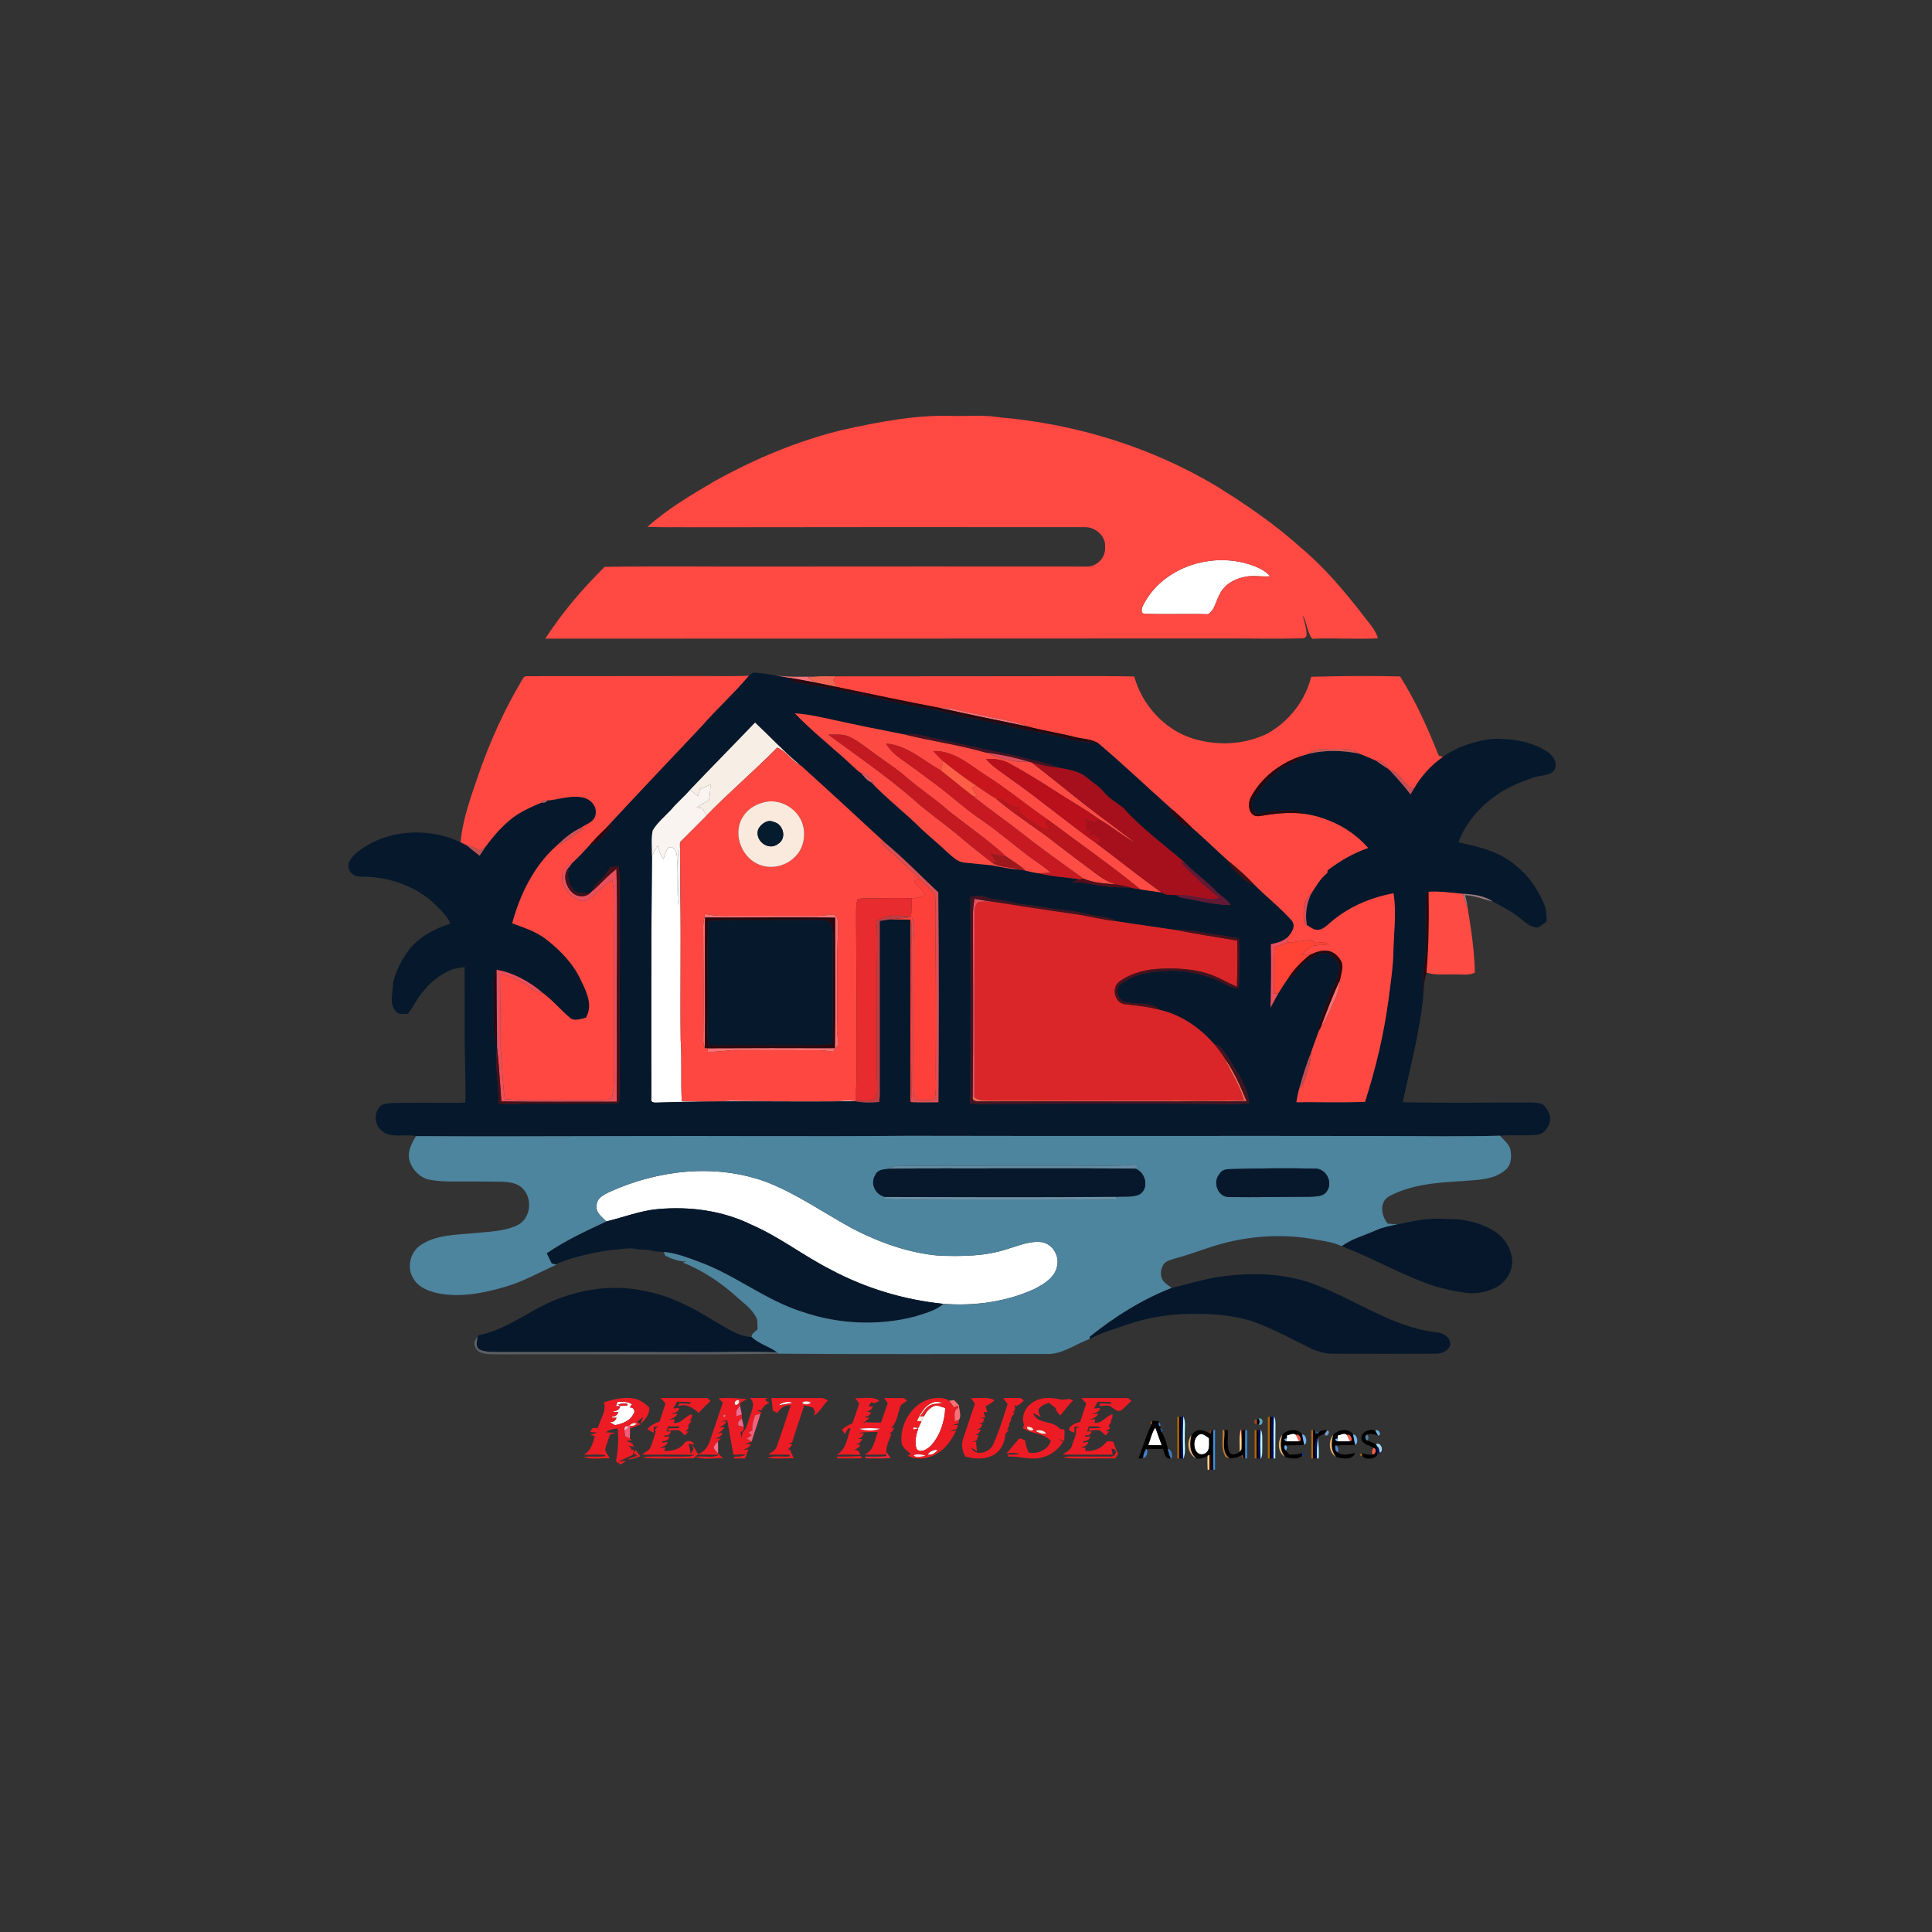 <?xml version="1.0" encoding="UTF-8" ?>
<!DOCTYPE svg PUBLIC "-//W3C//DTD SVG 1.1//EN" "http://www.w3.org/Graphics/SVG/1.1/DTD/svg11.dtd">
<svg width="1024pt" height="1024pt" viewBox="0 0 1024 1024" version="1.1" xmlns="http://www.w3.org/2000/svg">
<rect x="0" y="0" width="1024" height="1024" fill="#333333" stroke="none"/>
<g id="#ffffffff">
<path fill="#ffffff" opacity="1.00" d=" M 606.54 319.54 C 617.93 298.91 646.02 291.48 666.99 300.96 C 669.34 302.03 671.51 303.47 673.24 305.42 C 668.51 305.85 663.69 304.67 659.04 305.91 C 653.75 307.05 648.57 310.19 646.31 315.29 C 644.38 318.74 643.89 323.25 640.31 325.55 C 629.21 325.22 618.09 325.70 607.00 325.33 C 603.71 325.39 605.46 321.15 606.54 319.54 Z" />
<path fill="#ffffff" opacity="1.00" d=" M 359.47 479.91 C 360.35 468.68 358.74 457.29 360.51 446.16 C 360.37 455.76 360.60 465.36 360.60 474.96 C 360.99 500.32 360.48 525.68 360.77 551.04 C 361.48 561.89 360.81 572.76 361.34 583.62 C 369.92 583.64 378.52 584.01 387.09 583.38 C 405.37 583.55 423.68 583.86 441.99 583.68 C 445.92 583.51 449.87 583.00 453.79 583.63 L 453.33 583.66 C 418.88 584.27 384.40 583.15 349.97 584.35 C 348.09 584.27 344.52 585.21 345.23 582.07 C 345.16 539.22 345.14 496.36 345.55 453.51 C 346.63 451.76 347.67 449.99 348.67 448.20 C 349.14 450.77 350.16 453.18 351.59 455.37 C 352.51 453.39 352.80 450.93 354.34 449.33 C 356.74 447.98 358.57 451.08 358.70 453.15 C 359.65 462.04 358.69 471.01 359.47 479.91 Z" />
<path fill="#ffffff" opacity="1.00" d=" M 322.78 631.87 C 348.63 620.06 379.15 616.53 406.18 626.47 C 422.35 632.73 436.58 642.85 451.74 651.11 C 466.12 658.58 481.76 664.19 497.99 665.54 C 509.95 665.92 522.23 665.87 533.71 662.06 C 539.69 660.35 545.67 657.59 552.03 658.35 C 557.71 659.14 561.61 665.46 560.30 670.96 C 559.25 677.04 553.47 680.46 548.46 683.10 C 533.44 690.06 516.47 692.30 500.05 691.06 C 479.20 688.96 458.74 682.80 440.26 672.91 C 425.97 665.66 413.23 655.65 398.50 649.23 C 383.21 641.67 365.74 639.33 348.87 640.82 C 339.40 641.64 330.56 645.18 321.39 647.38 C 319.11 645.04 315.60 642.74 316.23 638.98 C 316.15 635.21 319.86 633.28 322.78 631.87 Z" />
<path fill="#ffffff" opacity="1.00" d=" M 327.29 743.06 C 329.94 742.89 332.70 742.78 335.02 744.29 C 334.58 744.83 334.14 745.39 333.71 745.95 C 335.97 745.73 337.03 748.16 335.60 749.67 C 333.83 753.30 329.66 754.61 326.00 755.39 C 325.01 754.82 324.05 754.32 323.11 753.73 C 324.98 753.90 326.18 753.13 326.72 751.43 C 326.09 751.43 324.84 751.45 324.22 751.45 C 324.25 751.31 324.30 751.01 324.33 750.86 C 326.04 750.81 327.17 750.01 327.73 748.45 C 327.10 748.45 325.82 748.43 325.19 748.43 C 325.22 748.29 325.28 748.01 325.31 747.87 C 327.11 747.85 328.26 747.00 328.75 745.31 C 328.18 745.29 327.04 745.26 326.47 745.25 C 326.74 744.51 327.02 743.78 327.29 743.06 M 327.75 744.38 C 328.35 745.69 331.08 744.88 332.43 745.00 C 332.45 744.75 332.47 744.26 332.49 744.01 C 330.86 743.77 329.28 743.89 327.75 744.38 Z" />
<path fill="#ffffff" opacity="1.00" d=" M 412.60 744.82 C 414.78 743.10 417.69 742.45 420.31 743.54 C 417.75 744.01 415.18 744.42 412.60 744.82 Z" />
<path fill="#ffffff" opacity="1.00" d=" M 494.48 745.51 C 496.58 744.25 498.90 745.76 501.00 746.26 C 500.70 753.46 498.27 760.94 493.34 766.31 C 491.49 768.05 487.89 770.48 485.76 767.94 C 484.64 764.31 485.57 760.53 486.69 757.05 C 486.04 757.22 484.73 757.56 484.08 757.73 C 484.12 757.43 484.19 756.84 484.23 756.54 C 484.88 756.60 486.17 756.70 486.82 756.76 C 487.20 755.91 487.98 754.21 488.36 753.36 C 488.82 752.39 489.30 751.45 489.80 750.52 C 490.84 748.45 492.37 746.55 494.48 745.51 Z" />
<path fill="#ffffff" opacity="1.00" d=" M 608.60 765.98 C 609.75 762.80 610.45 759.40 612.35 756.56 C 613.47 759.70 614.62 762.84 615.73 766.00 C 613.34 765.99 610.97 765.99 608.60 765.98 Z" />
<path fill="#ffffff" opacity="1.00" d=" M 637.99 770.68 C 631.85 772.33 631.18 760.30 637.02 760.02 C 638.45 760.43 639.59 761.43 640.82 762.26 C 640.77 765.27 641.68 769.45 637.99 770.68 Z" />
<path fill="#ffffff" opacity="1.00" d=" M 682.04 760.79 C 683.55 760.51 685.46 759.21 686.86 760.44 C 687.40 761.62 687.91 762.83 688.59 763.98 C 686.28 764.00 683.97 764.00 681.67 763.97 C 681.77 763.57 681.96 762.78 682.06 762.38 L 682.04 760.79 Z" />
<path fill="#ffffff" opacity="1.00" d=" M 709.01 760.80 C 710.53 760.54 712.53 759.13 713.88 760.48 C 714.41 761.65 714.91 762.85 715.59 763.98 C 713.29 764.00 710.99 764.00 708.70 763.97 C 708.79 763.58 708.96 762.78 709.05 762.38 L 709.01 760.80 Z" />
<path fill="#ffffff" opacity="1.00" d=" M 491.76 770.97 C 492.02 769.54 495.83 767.78 496.89 768.67 C 495.79 770.13 493.61 771.51 491.76 770.97 Z" />
</g>
<g id="#ff4942ff">
<path fill="#ff4942" opacity="1.00" d=" M 446.91 227.78 C 465.66 223.65 484.72 219.92 504.01 220.44 C 512.68 220.71 521.43 219.77 530.02 221.22 C 570.45 224.73 610.24 236.97 645.10 257.87 C 660.70 267.60 675.97 278.00 689.61 290.38 C 701.81 300.53 712.03 312.77 721.81 325.19 C 724.80 329.42 728.97 333.35 730.34 338.35 C 718.73 338.89 707.10 338.08 695.48 338.56 C 692.67 334.89 692.82 329.97 690.41 326.09 C 691.38 329.72 692.73 333.35 692.48 337.17 C 692.16 337.46 691.53 338.03 691.21 338.31 C 676.14 338.73 661.05 338.33 645.97 338.40 C 526.99 338.51 408.01 338.44 289.03 338.49 C 297.96 324.65 308.75 312.01 320.48 300.45 C 349.32 299.99 378.18 300.40 407.03 300.29 C 463.35 300.28 519.68 300.19 576.01 300.28 C 581.39 300.44 586.20 295.35 585.72 290.00 C 586.23 284.13 580.58 279.25 574.95 279.41 C 505.64 279.35 436.32 279.36 367.00 279.47 C 359.05 279.36 351.10 279.59 343.15 279.24 C 353.73 269.74 366.08 262.52 378.27 255.29 C 399.85 243.27 422.85 233.58 446.91 227.78 M 606.54 319.54 C 605.46 321.15 603.71 325.39 607.00 325.33 C 618.09 325.70 629.21 325.22 640.31 325.55 C 643.89 323.25 644.38 318.74 646.31 315.29 C 648.57 310.19 653.75 307.05 659.04 305.91 C 663.69 304.67 668.51 305.85 673.24 305.42 C 671.51 303.47 669.34 302.03 666.99 300.96 C 646.02 291.48 617.93 298.91 606.54 319.54 Z" />
</g>
<g id="#06182cff">
<path fill="#06182c" opacity="1.00" d=" M 396.91 358.15 C 397.81 357.39 398.79 356.36 400.09 356.53 C 403.76 356.69 407.37 357.43 411.00 357.96 C 413.19 358.32 415.38 358.71 417.58 359.13 C 418.93 360.18 420.24 361.57 422.06 361.79 C 447.25 365.18 471.70 372.62 496.84 376.40 C 507.56 379.32 518.48 381.39 529.39 383.50 C 535.02 384.33 540.32 386.62 546.00 387.24 C 551.13 388.24 556.29 389.14 561.38 390.37 C 568.18 392.73 575.41 393.19 582.50 394.19 C 595.81 405.54 608.52 417.61 621.58 429.26 C 620.99 429.19 619.80 429.04 619.21 428.97 C 622.94 432.68 626.10 438.18 631.84 438.75 C 638.57 444.52 644.84 450.80 651.47 456.70 C 652.38 460.61 655.99 462.71 658.67 465.34 C 660.37 467.03 662.38 468.43 664.80 468.88 C 671.17 475.28 678.35 480.88 684.38 487.60 C 687.18 490.50 684.77 494.38 682.51 496.72 C 680.03 498.94 676.78 499.82 673.60 500.46 C 673.84 511.67 673.68 522.89 673.42 534.09 C 674.75 531.58 676.04 529.04 677.49 526.59 C 679.05 523.96 680.72 521.40 682.47 518.89 C 686.67 517.09 688.36 512.48 691.92 509.88 C 695.09 507.50 698.73 504.98 702.88 505.11 C 705.81 505.96 708.21 508.42 709.59 511.09 C 710.39 517.05 706.71 522.32 704.72 527.69 C 702.53 533.84 699.01 539.70 699.00 546.42 C 697.70 550.15 696.25 553.83 694.99 557.58 C 692.43 564.00 690.37 570.61 688.52 577.27 C 687.91 579.54 687.47 581.86 687.09 584.19 C 699.22 584.08 711.37 584.47 723.49 584.01 C 729.13 566.39 733.47 548.35 735.90 530.00 C 737.01 521.37 738.39 512.74 738.54 504.02 C 738.78 493.85 740.24 483.58 738.59 473.47 C 725.93 475.77 713.68 481.15 704.12 489.86 C 702.59 491.13 700.98 492.60 698.90 492.79 C 696.52 493.15 694.59 491.43 692.68 490.31 C 691.59 484.74 692.53 479.11 694.81 473.97 C 697.33 469.95 699.73 465.75 703.46 462.71 C 703.51 462.35 703.61 461.63 703.66 461.26 C 710.21 456.29 717.36 452.13 725.16 449.45 C 716.59 439.64 704.35 433.32 691.51 431.37 C 687.82 428.87 683.24 429.58 679.05 429.61 C 675.29 429.69 671.65 430.64 667.95 431.18 C 664.06 432.16 662.47 426.06 664.15 423.36 C 668.42 417.10 673.44 411.15 679.73 406.84 C 683.11 404.50 687.84 404.16 690.28 400.54 C 691.43 400.17 692.59 399.81 693.78 399.49 C 702.46 397.41 711.59 397.67 720.31 399.42 C 723.34 400.52 726.28 401.85 729.24 403.14 C 731.47 404.73 733.74 406.28 736.07 407.75 C 736.14 407.81 736.28 407.93 736.35 407.99 C 740.31 412.16 744.11 416.47 747.60 421.04 C 748.16 420.06 748.74 419.09 749.32 418.13 C 753.20 411.47 758.36 405.57 764.73 401.20 C 772.44 395.66 781.82 392.79 791.17 391.57 C 801.08 391.46 811.51 392.74 819.96 398.33 C 822.81 400.17 825.30 403.49 824.35 407.07 C 822.74 411.20 817.50 410.74 813.94 411.80 C 807.54 413.68 801.45 416.44 795.65 419.72 C 785.76 426.19 777.04 435.19 773.01 446.46 C 784.10 448.77 795.83 451.58 804.32 459.59 C 810.61 464.58 815.05 471.54 818.25 478.82 C 819.64 481.80 819.76 485.12 819.73 488.36 C 818.33 489.62 816.76 490.66 815.14 491.61 C 811.20 491.64 808.35 488.75 805.47 486.51 C 801.17 482.99 796.15 480.56 791.33 477.88 C 786.62 474.72 780.88 473.99 775.35 473.74 C 769.32 473.20 763.29 472.26 757.21 472.65 C 756.85 473.00 756.12 473.69 755.76 474.04 C 755.45 484.00 755.77 493.98 755.67 503.95 C 755.61 508.01 754.46 511.95 754.32 516.01 C 754.15 520.02 754.48 524.03 754.36 528.04 C 752.49 547.06 747.44 565.56 743.48 584.21 C 763.98 584.67 784.48 584.41 804.98 584.37 C 809.26 584.47 813.70 583.84 817.81 585.40 C 820.09 587.69 822.09 590.70 821.54 594.10 C 820.88 597.72 818.03 601.52 814.05 601.56 C 807.70 602.01 801.33 601.46 794.99 601.95 C 775.64 602.46 756.27 602.15 736.92 602.13 C 651.93 601.96 566.95 602.21 481.96 602.00 C 430.63 602.45 379.31 601.96 327.99 602.16 C 292.14 602.22 256.28 602.37 220.43 602.18 C 214.54 600.84 207.53 603.55 202.46 599.47 C 198.14 596.18 197.95 588.75 202.46 585.58 C 207.14 584.10 212.13 584.72 216.96 584.53 C 226.86 584.29 236.77 584.79 246.67 584.40 C 246.95 571.95 246.17 559.51 246.29 547.06 C 246.33 535.55 246.22 524.04 246.26 512.53 C 244.18 512.83 242.12 513.22 240.07 513.66 C 234.17 516.08 228.77 519.77 224.85 524.86 C 221.26 528.54 219.37 533.42 216.12 537.36 C 214.03 537.29 211.52 538.03 209.96 536.19 C 205.89 532.13 208.38 525.93 208.32 520.91 C 209.84 514.65 212.82 508.73 216.67 503.57 C 222.16 496.53 230.33 492.14 238.74 489.54 C 236.71 484.80 232.61 481.40 229.02 477.86 C 218.88 469.06 205.38 464.67 192.04 464.64 C 189.21 464.91 186.09 463.77 185.08 460.91 C 183.44 457.41 186.59 454.18 188.98 451.99 C 204.28 439.56 226.55 438.14 244.13 446.44 C 245.16 446.92 246.18 447.43 247.21 447.92 C 249.51 449.83 251.82 451.72 254.19 453.54 C 255.19 452.02 256.18 450.49 257.22 448.99 C 261.35 443.30 266.02 437.93 271.55 433.56 C 276.28 430.06 281.67 427.58 287.10 425.36 C 288.35 425.65 289.39 425.28 290.21 424.27 C 296.16 423.79 302.01 421.50 308.03 422.54 C 312.16 422.92 316.33 426.56 315.74 430.99 C 315.79 435.34 310.78 436.80 307.77 438.81 C 303.05 441.02 299.01 444.39 295.30 447.99 C 283.09 458.72 275.67 473.87 271.48 489.36 C 277.60 491.68 284.05 493.64 289.29 497.72 C 297.00 503.65 304.00 510.88 308.04 519.84 C 311.02 525.81 314.36 533.09 310.51 539.46 C 307.66 540.02 304.19 541.67 301.78 539.19 C 296.88 535.01 292.74 529.99 287.54 526.14 C 280.56 520.24 272.32 515.62 263.23 514.02 C 263.22 527.79 263.41 541.57 263.46 555.34 C 262.01 565.12 264.54 574.96 264.28 584.80 C 268.83 585.42 273.43 585.13 278.00 584.91 C 294.67 584.71 311.36 585.25 328.03 584.62 C 328.58 579.77 328.45 574.89 328.37 570.02 C 328.37 541.69 328.32 513.36 328.39 485.04 C 328.20 476.38 328.89 467.68 327.86 459.06 C 326.40 459.26 324.93 459.39 323.52 459.77 C 321.81 461.98 320.59 464.60 318.34 466.37 C 316.36 467.97 314.68 469.94 313.83 472.39 C 313.52 472.67 312.88 473.24 312.57 473.53 C 310.14 473.36 307.67 473.41 305.30 472.79 C 301.40 469.65 300.10 464.14 301.77 459.47 C 302.32 458.67 302.91 457.89 303.53 457.16 C 306.72 454.35 309.49 451.14 312.39 448.06 C 313.67 447.54 315.16 447.29 316.18 446.27 C 319.28 443.35 322.46 440.39 324.66 436.70 C 323.11 437.72 321.57 438.77 320.14 439.96 C 337.30 421.50 354.61 403.17 371.94 384.87 C 379.95 375.66 389.06 367.50 396.91 358.15 M 421.30 378.10 C 431.03 388.27 442.28 396.83 452.47 406.52 C 453.69 407.63 454.83 408.93 456.37 409.65 C 457.90 411.55 459.47 413.76 461.84 414.67 C 470.19 423.50 479.92 430.89 488.51 439.49 C 492.80 443.51 497.40 447.19 501.65 451.27 C 504.43 453.61 507.11 456.71 510.95 457.16 C 515.95 457.66 520.96 458.15 525.96 458.66 C 530.68 459.64 535.43 460.50 540.23 460.93 C 541.08 461.07 542.78 461.36 543.63 461.50 C 545.97 462.01 548.30 462.63 550.70 462.87 C 557.72 464.76 565.12 464.82 572.27 466.14 C 570.87 466.53 569.52 467.04 568.15 467.53 C 573.07 467.48 577.87 468.55 582.70 469.35 C 588.15 470.25 593.69 470.41 599.21 470.40 C 600.91 470.88 602.64 471.18 604.40 471.41 C 608.19 471.92 611.96 472.60 615.76 473.05 C 618.00 474.67 620.86 474.28 623.46 474.39 C 624.46 475.21 625.61 475.75 626.92 475.89 C 635.32 477.39 643.66 479.62 652.25 479.71 C 650.34 476.62 647.07 474.86 644.57 472.33 C 639.30 466.91 633.09 462.53 627.82 457.12 C 616.86 447.59 604.92 439.00 595.25 428.08 C 591.77 425.47 587.89 423.27 585.09 419.86 C 582.76 416.83 579.35 415.00 576.50 412.53 C 572.14 408.51 565.96 407.88 560.40 406.75 C 553.68 403.73 546.25 402.88 539.25 400.72 C 524.88 397.90 510.65 394.45 496.28 391.64 C 490.87 390.33 485.46 388.47 479.80 389.37 C 467.04 386.92 454.31 384.31 441.61 381.53 C 434.91 380.07 428.17 378.51 421.30 378.10 M 365.76 418.63 C 362.68 422.30 358.92 425.31 355.89 429.01 C 352.49 432.62 348.59 435.82 345.97 440.09 C 345.01 444.48 345.61 449.04 345.55 453.51 C 345.14 496.36 345.16 539.22 345.23 582.07 C 344.52 585.21 348.09 584.27 349.97 584.35 C 384.40 583.15 418.88 584.27 453.33 583.66 C 457.49 584.52 461.78 584.46 465.99 584.07 C 466.48 581.08 466.28 578.04 466.28 575.03 C 466.27 546.07 466.29 517.10 466.28 488.14 C 468.02 487.84 469.76 487.55 471.52 487.32 C 475.20 487.40 478.88 487.35 482.57 487.39 C 482.54 519.50 482.52 551.61 482.54 583.73 L 482.93 584.16 C 487.74 584.41 492.57 584.24 497.39 584.23 C 497.61 547.14 497.70 510.04 497.30 472.96 C 487.91 464.18 478.98 454.86 469.08 446.67 C 454.34 433.01 439.56 419.39 424.65 405.92 L 424.01 405.53 C 415.61 398.49 408.18 390.45 400.19 382.98 C 388.77 394.92 377.16 406.67 365.76 418.63 M 514.30 475.44 C 514.34 511.88 514.55 548.33 514.20 584.77 C 518.09 585.42 522.04 585.32 525.97 585.17 C 567.97 584.84 609.98 584.76 651.98 585.18 C 655.33 585.23 658.68 585.00 662.03 584.72 C 661.31 575.73 655.66 568.32 651.21 560.83 C 649.07 557.93 647.23 554.02 643.37 553.23 C 635.92 544.72 626.24 538.02 615.14 535.38 C 610.02 530.81 602.30 532.61 596.08 530.94 C 592.64 529.87 591.11 525.23 593.15 522.39 C 599.65 516.70 608.56 514.96 616.96 514.65 C 628.63 513.82 640.50 516.62 650.72 522.30 C 652.52 523.32 654.58 523.65 656.61 523.98 C 656.73 515.17 657.22 506.35 656.66 497.55 C 651.82 496.45 646.95 495.56 642.01 495.05 C 635.96 494.02 629.89 492.60 623.70 492.99 C 613.28 491.40 602.82 490.05 592.41 488.38 C 587.26 485.76 581.36 485.75 575.86 484.39 C 567.67 482.24 559.13 482.15 550.85 480.49 C 546.48 479.60 541.95 479.67 537.63 478.49 C 532.48 476.93 526.97 477.19 521.88 475.33 C 519.42 474.22 516.79 474.83 514.30 475.44 M 262.37 513.86 C 261.21 518.50 261.75 523.30 261.67 528.03 C 261.74 536.75 261.30 545.53 262.35 554.21 C 263.05 545.49 262.95 536.73 262.90 527.99 C 262.86 523.28 263.21 518.53 262.37 513.86 Z" />
<path fill="#06182c" opacity="1.00" d=" M 348.87 640.82 C 365.74 639.33 383.21 641.67 398.50 649.23 C 413.23 655.65 425.97 665.66 440.26 672.91 C 458.74 682.80 479.20 688.96 500.05 691.06 C 495.80 694.87 490.03 696.09 484.75 697.85 C 465.38 702.83 444.58 701.84 425.65 695.43 C 405.88 689.36 389.66 675.66 370.28 668.71 C 364.28 666.49 358.21 664.11 351.78 663.56 C 349.51 663.37 347.17 663.56 345.04 662.64 C 342.71 662.42 340.36 662.31 338.03 662.16 C 333.74 661.03 329.36 662.22 325.04 662.42 C 318.70 663.17 312.41 664.40 306.25 666.07 C 302.12 667.04 298.20 668.65 294.25 670.13 C 293.78 670.01 292.85 669.76 292.39 669.64 C 291.51 667.85 290.64 666.07 289.78 664.28 C 299.64 657.46 310.58 652.45 321.39 647.38 C 330.56 645.18 339.40 641.64 348.87 640.82 Z" />
</g>
<g id="#ff4841ff">
<path fill="#ff4841" opacity="1.00" d=" M 276.99 359.90 C 277.44 358.60 278.70 358.29 279.95 358.39 C 309.00 358.32 338.04 358.41 367.09 358.32 C 377.03 358.26 386.98 358.59 396.91 358.15 C 389.06 367.50 379.95 375.66 371.94 384.87 C 354.61 403.17 337.30 421.50 320.14 439.96 C 317.42 442.52 314.86 445.25 312.39 448.06 C 309.49 451.14 306.72 454.35 303.53 457.16 C 300.71 458.39 297.92 460.61 298.04 464.01 C 297.19 469.95 301.91 474.90 306.97 477.12 C 310.01 478.54 313.08 476.14 315.23 474.17 C 318.02 471.27 320.88 468.39 324.42 466.39 C 324.71 467.90 325.02 469.42 325.16 470.97 C 325.47 500.33 325.33 529.70 325.34 559.06 C 325.08 566.76 326.25 574.68 324.22 582.21 C 319.31 583.77 314.05 582.85 308.99 583.06 C 295.18 582.79 281.33 583.75 267.54 582.57 C 266.33 573.75 266.21 564.84 265.36 555.99 C 265.25 542.66 265.27 529.32 265.42 515.98 C 270.17 517.37 274.83 519.21 278.98 521.97 C 281.66 523.69 284.11 526.19 287.54 526.14 C 292.74 529.99 296.88 535.01 301.78 539.19 C 304.19 541.67 307.66 540.02 310.51 539.46 C 314.36 533.09 311.02 525.81 308.04 519.84 C 304.00 510.88 297.00 503.65 289.29 497.72 C 284.05 493.64 277.60 491.68 271.48 489.36 C 275.67 473.87 283.09 458.72 295.30 447.99 C 300.62 446.09 304.74 442.08 309.39 439.02 L 307.77 438.81 C 310.78 436.80 315.79 435.34 315.74 430.99 C 316.33 426.56 312.16 422.92 308.03 422.54 C 302.01 421.50 296.16 423.79 290.21 424.27 C 288.78 423.60 287.74 423.97 287.10 425.36 C 281.67 427.58 276.28 430.06 271.55 433.56 C 266.02 437.93 261.35 443.30 257.22 448.99 C 256.21 449.63 255.18 450.24 254.15 450.84 C 252.08 449.35 249.71 448.38 247.21 447.92 C 246.18 447.43 245.16 446.92 244.13 446.44 C 245.15 434.54 249.28 423.22 253.11 412.00 C 259.25 393.87 267.19 376.35 276.99 359.90 Z" />
<path fill="#ff4841" opacity="1.00" d=" M 443.11 358.47 C 472.73 358.42 502.35 358.41 531.97 358.41 C 555.03 358.46 578.11 358.12 601.16 358.55 C 605.47 373.93 617.56 387.20 633.04 391.69 C 645.75 395.39 659.96 394.69 671.88 388.73 C 683.22 382.38 691.83 371.37 694.95 358.71 C 710.65 358.28 726.39 358.15 742.09 358.53 C 750.44 371.70 756.79 386.05 762.56 400.51 C 763.10 400.68 764.18 401.03 764.73 401.20 C 758.36 405.57 753.20 411.47 749.32 418.13 C 743.62 416.56 742.40 409.06 736.35 407.99 C 736.28 407.93 736.14 407.81 736.07 407.75 C 734.85 404.84 732.36 403.28 729.24 403.14 C 726.28 401.85 723.34 400.52 720.31 399.42 C 716.24 396.28 710.81 397.05 706.01 396.88 C 701.89 397.23 697.02 396.30 693.78 399.49 C 692.59 399.81 691.43 400.17 690.28 400.54 C 678.80 404.23 668.37 412.09 662.80 422.92 C 661.13 426.49 661.91 432.87 667.05 432.60 C 675.13 431.31 683.32 430.15 691.51 431.37 C 704.35 433.32 716.59 439.64 725.16 449.45 C 717.36 452.13 710.21 456.29 703.66 461.26 C 703.61 461.63 703.51 462.35 703.46 462.71 C 699.73 465.75 697.33 469.95 694.81 473.97 C 690.09 477.47 690.82 484.13 691.27 489.31 C 691.62 489.56 692.33 490.06 692.68 490.31 C 694.59 491.43 696.52 493.15 698.90 492.79 C 700.98 492.60 702.59 491.13 704.12 489.86 C 713.68 481.15 725.93 475.77 738.59 473.47 C 740.24 483.58 738.78 493.85 738.54 504.02 C 738.39 512.74 737.01 521.37 735.90 530.00 C 733.47 548.35 729.13 566.39 723.49 584.01 C 711.37 584.47 699.22 584.08 687.09 584.19 C 687.47 581.86 687.91 579.54 688.52 577.27 C 691.57 574.75 691.90 570.60 693.17 567.11 C 694.26 564.04 694.73 560.81 694.99 557.58 C 696.25 553.83 697.70 550.15 699.00 546.42 C 699.26 545.92 699.79 544.93 700.05 544.44 C 703.38 539.96 705.14 534.61 707.56 529.64 C 709.12 526.46 709.74 522.96 710.20 519.49 C 710.73 516.41 711.96 513.24 711.15 510.12 C 709.68 506.96 706.70 504.02 703.03 503.93 C 699.83 503.62 696.84 504.92 694.02 506.22 C 692.64 506.19 691.26 506.15 689.90 506.09 C 691.63 504.43 693.22 502.47 695.44 501.45 C 698.37 500.76 701.42 500.85 704.41 500.52 C 702.20 499.10 699.60 499.45 697.15 499.83 C 696.39 499.31 695.64 498.79 694.90 498.27 C 691.54 498.50 688.19 498.88 684.87 499.46 C 684.09 499.44 683.31 499.42 682.55 499.42 C 682.54 498.74 682.52 497.39 682.51 496.72 C 684.77 494.38 687.18 490.50 684.38 487.60 C 678.35 480.88 671.17 475.28 664.80 468.88 C 660.65 464.50 656.15 460.48 651.47 456.70 C 644.84 450.80 638.57 444.52 631.84 438.75 C 628.44 435.56 625.18 432.22 621.58 429.26 C 608.52 417.61 595.81 405.54 582.50 394.19 C 578.58 391.49 573.62 391.74 569.19 390.50 C 561.03 388.46 552.70 387.20 544.58 385.03 C 535.77 381.43 526.17 380.69 517.02 378.31 C 510.77 377.46 504.76 374.80 498.37 375.25 C 479.96 371.77 461.63 367.88 443.29 364.06 C 442.74 362.78 442.19 361.50 441.63 360.23 C 442.00 359.79 442.74 358.91 443.11 358.47 Z" />
</g>
<g id="#f77276ff">
<path fill="#f77276" opacity="1.00" d=" M 411.00 357.96 C 417.68 358.92 424.42 358.63 431.14 358.67 C 430.40 358.79 428.93 359.02 428.19 359.13 C 429.59 360.03 431.00 360.92 432.42 361.82 C 427.48 360.86 422.54 359.92 417.58 359.13 C 415.38 358.71 413.19 358.32 411.00 357.96 Z" />
<path fill="#f77276" opacity="1.00" d=" M 498.37 375.25 C 504.76 374.80 510.77 377.46 517.02 378.31 C 526.17 380.69 535.77 381.43 544.58 385.03 C 529.16 381.82 513.72 378.72 498.37 375.25 Z" />
<path fill="#f77276" opacity="1.00" d=" M 373.64 484.46 C 376.72 484.95 379.82 485.43 382.95 485.45 C 399.62 485.38 416.29 485.43 432.97 485.46 C 435.88 485.51 438.73 484.83 441.62 484.63 C 444.93 486.05 444.10 490.10 444.19 492.98 C 443.31 510.32 444.02 527.68 443.62 545.03 C 443.49 547.86 444.20 550.64 444.38 553.45 C 443.56 554.91 442.42 556.16 441.37 557.47 C 438.61 556.95 435.81 556.62 433.00 556.65 C 419.34 556.63 405.69 556.60 392.04 556.59 C 386.41 556.32 380.87 557.75 375.23 557.45 C 375.18 556.98 375.07 556.05 375.01 555.58 C 397.51 555.48 420.01 555.44 442.51 555.54 C 442.90 532.49 442.54 509.44 442.64 486.39 C 419.66 486.01 396.68 486.45 373.70 486.31 C 373.43 509.39 373.92 532.48 373.52 555.56 C 373.13 554.38 372.88 553.18 372.78 551.97 C 373.04 531.62 372.81 511.27 372.74 490.93 C 372.77 488.74 373.22 486.59 373.64 484.46 Z" />
<path fill="#f77276" opacity="1.00" d=" M 700.05 544.44 C 703.19 536.02 706.32 527.59 710.20 519.49 C 709.74 522.96 709.12 526.46 707.56 529.64 C 705.14 534.61 703.38 539.96 700.05 544.44 Z" />
<path fill="#f77276" opacity="1.00" d=" M 502.97 742.44 C 503.66 742.35 505.04 742.17 505.72 742.08 C 506.54 742.97 507.37 743.87 508.20 744.77 C 508.41 747.23 509.78 750.81 508.13 752.72 C 507.58 752.87 506.48 753.16 505.93 753.31 C 506.24 750.87 504.94 747.40 507.89 746.20 C 507.85 745.94 507.75 745.41 507.71 745.14 C 507.18 745.35 506.13 745.77 505.60 745.97 C 504.74 744.77 503.90 743.58 502.97 742.44 Z" />
</g>
<g id="#f16652ff">
<path fill="#f16652" opacity="1.00" d=" M 428.19 359.13 C 428.93 359.02 430.40 358.79 431.14 358.67 C 435.11 358.25 439.12 358.47 443.11 358.47 C 442.74 358.91 442.00 359.79 441.63 360.23 C 442.19 361.50 442.74 362.78 443.29 364.06 C 439.66 363.35 436.05 362.51 432.42 361.82 C 431.00 360.92 429.59 360.03 428.19 359.13 Z" />
<path fill="#f16652" opacity="1.00" d=" M 648.99 560.80 C 654.00 567.79 657.46 575.69 660.72 583.61 C 614.17 584.01 567.61 583.60 521.06 583.79 C 518.85 583.61 514.95 584.55 515.53 580.98 L 516.57 581.62 C 518.69 583.25 521.42 583.33 523.99 583.33 C 553.68 583.38 583.37 583.29 613.06 583.33 C 628.46 583.15 643.87 583.73 659.25 583.05 C 657.00 575.10 652.27 568.28 648.99 560.80 Z" />
</g>
<g id="#2a080fff">
<path fill="#2a080f" opacity="1.00" d=" M 417.58 359.13 C 422.54 359.92 427.48 360.86 432.42 361.82 C 436.05 362.51 439.66 363.35 443.29 364.06 C 461.63 367.88 479.96 371.77 498.37 375.25 C 513.72 378.72 529.16 381.82 544.58 385.03 C 552.70 387.20 561.03 388.46 569.19 390.50 C 573.62 391.74 578.58 391.49 582.50 394.19 C 575.41 393.19 568.18 392.73 561.38 390.37 C 556.29 389.14 551.13 388.24 546.00 387.24 C 540.32 386.62 535.02 384.33 529.39 383.50 C 518.48 381.39 507.56 379.32 496.84 376.40 C 471.70 372.62 447.25 365.18 422.06 361.79 C 420.24 361.57 418.93 360.18 417.58 359.13 Z" />
<path fill="#2a080f" opacity="1.00" d=" M 662.80 422.92 C 668.37 412.09 678.80 404.23 690.28 400.54 C 687.84 404.16 683.11 404.50 679.73 406.84 C 673.44 411.15 668.42 417.10 664.15 423.36 C 662.47 426.06 664.06 432.16 667.95 431.18 C 671.65 430.64 675.29 429.69 679.05 429.61 C 683.24 429.58 687.82 428.87 691.51 431.37 C 683.32 430.15 675.13 431.31 667.05 432.60 C 661.91 432.87 661.13 426.49 662.80 422.92 Z" />
<path fill="#2a080f" opacity="1.00" d=" M 755.76 474.04 C 756.12 473.69 756.85 473.00 757.21 472.65 C 757.43 486.95 757.33 501.26 756.06 515.51 L 756.03 515.97 C 754.63 519.84 754.79 524.00 754.36 528.04 C 754.48 524.03 754.15 520.02 754.32 516.01 C 754.46 511.95 755.61 508.01 755.67 503.95 C 755.77 493.98 755.45 484.00 755.76 474.04 Z" />
<path fill="#2a080f" opacity="1.00" d=" M 373.70 486.31 C 396.68 486.45 419.66 486.01 442.64 486.39 C 442.54 509.44 442.90 532.49 442.51 555.54 C 420.01 555.44 397.51 555.48 375.01 555.58 C 374.64 555.57 373.90 555.56 373.52 555.56 C 373.92 532.48 373.43 509.39 373.70 486.31 M 375.35 488.30 C 374.73 507.86 375.55 527.44 375.02 547.00 C 374.99 549.20 375.23 551.40 375.48 553.60 C 380.60 554.42 385.78 553.75 390.94 553.86 C 404.97 553.95 419.01 553.97 433.05 553.92 C 435.76 553.90 438.45 553.54 441.12 553.07 C 441.64 535.73 441.19 518.36 441.38 501.01 C 441.26 497.32 441.71 493.43 440.29 489.93 C 439.47 487.80 436.89 487.68 434.97 487.63 C 422.99 487.63 411.02 487.81 399.05 487.75 C 391.15 487.85 383.22 487.42 375.35 488.30 Z" />
<path fill="#2a080f" opacity="1.00" d=" M 694.02 506.22 C 696.84 504.92 699.83 503.62 703.03 503.93 C 706.70 504.02 709.68 506.96 711.15 510.12 C 711.96 513.24 710.73 516.41 710.20 519.49 C 706.32 527.59 703.19 536.02 700.05 544.44 C 699.79 544.93 699.26 545.92 699.00 546.42 C 699.01 539.70 702.53 533.84 704.72 527.69 C 706.71 522.32 710.39 517.05 709.59 511.09 C 708.21 508.42 705.81 505.96 702.88 505.11 C 698.73 504.98 695.09 507.50 691.92 509.88 C 688.36 512.48 686.67 517.09 682.47 518.89 C 685.51 514.00 689.54 509.82 694.02 506.22 Z" />
</g>
<g id="#fd4a42ff">
<path fill="#fd4a42" opacity="1.00" d=" M 421.30 378.10 C 428.17 378.51 434.91 380.07 441.61 381.53 C 454.31 384.31 467.04 386.92 479.80 389.37 C 493.95 392.84 508.44 394.81 522.45 398.85 C 529.49 401.61 536.96 404.37 544.66 403.53 C 545.17 403.67 546.20 403.95 546.71 404.08 C 560.57 414.61 573.76 426.01 587.88 436.20 C 592.53 439.77 597.21 443.31 601.88 446.86 C 595.08 443.19 589.26 438.03 582.54 434.24 C 575.38 428.94 567.56 424.66 560.11 419.79 C 551.77 414.39 543.31 409.15 534.58 404.41 C 530.90 402.44 526.64 402.17 522.56 402.23 C 525.97 406.32 530.58 409.07 534.80 412.23 C 550.79 423.42 565.71 436.04 581.62 447.34 C 593.03 455.86 604.08 464.90 615.76 473.05 C 611.96 472.60 608.19 471.92 604.40 471.41 C 588.85 458.60 572.24 447.12 556.14 435.01 C 544.43 427.08 533.66 417.83 521.61 410.40 C 513.46 404.94 505.19 397.75 494.76 398.08 C 496.39 399.92 498.03 401.75 499.85 403.41 C 499.49 405.07 499.14 406.73 498.79 408.40 C 489.37 403.23 480.86 394.98 469.68 394.12 C 472.36 399.08 477.32 402.01 481.73 405.23 C 485.47 407.79 489.00 410.64 492.66 413.31 C 502.27 419.95 510.66 428.19 520.38 434.69 C 529.80 441.13 538.34 448.74 547.55 455.47 C 550.80 457.70 554.07 459.92 557.01 462.56 C 554.90 462.68 552.80 462.81 550.70 462.87 C 548.30 462.63 545.97 462.01 543.63 461.50 C 540.53 458.58 536.83 456.47 533.37 454.04 C 523.83 445.32 513.17 437.96 503.03 429.98 C 495.80 423.46 487.56 418.20 480.21 411.83 C 475.41 407.51 469.88 404.13 464.72 400.28 C 460.16 397.13 455.94 393.43 451.00 390.88 C 447.34 388.87 443.04 389.38 439.04 389.38 C 454.32 400.58 469.94 411.38 484.29 423.79 C 491.12 430.04 498.80 435.27 505.96 441.14 C 512.41 446.62 518.99 451.96 525.72 457.08 C 529.93 460.09 535.48 459.30 540.23 460.93 C 535.43 460.50 530.68 459.64 525.96 458.66 C 520.96 458.15 515.95 457.66 510.95 457.16 C 507.11 456.71 504.43 453.61 501.65 451.27 C 497.40 447.19 492.80 443.51 488.51 439.49 C 479.92 430.89 470.19 423.50 461.84 414.67 L 463.30 415.05 C 461.55 412.61 459.27 410.58 456.37 409.65 C 454.83 408.93 453.69 407.63 452.47 406.52 C 442.28 396.83 431.03 388.27 421.30 378.10 Z" />
</g>
<g id="#f7eee5ff">
<path fill="#f7eee5" opacity="1.00" d=" M 365.76 418.63 C 377.16 406.67 388.77 394.92 400.19 382.98 C 408.18 390.45 415.61 398.49 424.01 405.53 C 419.47 403.10 416.76 398.12 411.92 396.26 C 399.78 408.64 386.51 419.85 374.41 432.29 C 373.69 431.00 372.98 429.73 372.27 428.46 C 371.27 428.30 370.26 428.13 369.26 427.98 C 371.32 426.57 373.48 425.31 375.74 424.25 C 376.26 421.48 376.52 418.67 376.52 415.85 C 374.68 416.60 372.85 417.38 371.04 418.19 C 370.62 419.40 370.26 420.63 369.93 421.88 C 368.50 420.85 367.12 419.73 365.76 418.63 Z" />
</g>
<g id="#c31a22ff">
<path fill="#c31a22" opacity="1.00" d=" M 439.04 389.38 C 443.04 389.38 447.34 388.87 451.00 390.88 C 455.94 393.43 460.16 397.13 464.72 400.28 C 469.88 404.13 475.41 407.51 480.21 411.83 C 487.56 418.20 495.80 423.46 503.03 429.98 C 513.17 437.96 523.83 445.32 533.37 454.04 C 530.53 453.77 527.75 453.22 525.06 452.30 C 526.06 453.81 527.03 455.35 527.99 456.91 C 527.42 456.95 526.29 457.04 525.72 457.08 C 518.99 451.96 512.41 446.62 505.96 441.14 C 498.80 435.27 491.12 430.04 484.29 423.79 C 469.94 411.38 454.32 400.58 439.04 389.38 Z" />
</g>
<g id="#451223ff">
<path fill="#451223" opacity="1.00" d=" M 479.80 389.37 C 485.46 388.47 490.87 390.33 496.28 391.64 C 510.65 394.45 524.88 397.90 539.25 400.72 C 546.25 402.88 553.68 403.73 560.40 406.75 C 555.70 406.66 551.20 405.31 546.71 404.08 C 546.20 403.95 545.17 403.67 544.66 403.53 C 537.38 401.40 529.94 399.90 522.45 398.85 C 508.44 394.81 493.95 392.84 479.80 389.37 Z" />
</g>
<g id="#c71921ff">
<path fill="#c71921" opacity="1.00" d=" M 469.68 394.12 C 480.86 394.98 489.37 403.23 498.79 408.40 C 504.49 412.92 510.09 417.56 515.84 422.02 C 524.22 428.71 533.03 434.84 541.48 441.44 C 552.12 449.92 563.29 457.69 574.28 465.69 C 573.78 465.81 572.78 466.03 572.27 466.14 C 565.12 464.82 557.72 464.76 550.70 462.87 C 552.80 462.81 554.90 462.68 557.01 462.56 C 554.07 459.92 550.80 457.70 547.55 455.47 C 538.34 448.74 529.80 441.13 520.38 434.69 C 510.66 428.19 502.27 419.95 492.66 413.31 C 489.00 410.64 485.47 407.79 481.73 405.23 C 477.32 402.01 472.36 399.08 469.68 394.12 Z" />
</g>
<g id="#ff4741ff">
<path fill="#ff4741" opacity="1.00" d=" M 411.92 396.26 C 416.76 398.12 419.47 403.10 424.01 405.53 L 424.65 405.92 C 439.56 419.39 454.34 433.01 469.08 446.67 C 468.38 446.50 466.98 446.15 466.29 445.97 C 472.96 452.76 480.50 458.63 487.05 465.54 C 486.39 465.94 485.09 466.74 484.43 467.14 C 486.54 469.45 488.60 471.81 490.55 474.25 C 488.29 475.40 485.85 476.21 483.29 476.07 C 475.86 475.82 468.44 476.16 461.02 476.06 C 458.84 476.07 456.62 476.01 454.52 476.60 C 453.60 479.66 453.75 482.90 453.73 486.07 C 453.87 514.39 454.13 542.71 454.03 571.03 C 453.83 575.22 453.53 579.42 453.79 583.63 C 449.87 583.00 445.92 583.51 441.99 583.68 C 423.68 583.86 405.37 583.55 387.09 583.38 C 378.52 584.01 369.92 583.64 361.34 583.62 C 360.81 572.76 361.48 561.89 360.77 551.04 C 360.48 525.68 360.99 500.32 360.60 474.96 C 360.60 465.36 360.37 455.76 360.51 446.16 C 365.21 441.61 369.77 436.90 374.41 432.29 C 386.51 419.85 399.78 408.64 411.92 396.26 M 404.28 425.41 C 399.82 426.55 395.70 429.35 393.44 433.42 C 388.09 442.39 393.41 455.44 403.25 458.58 C 409.38 460.78 416.81 458.85 421.31 454.17 C 425.60 450.21 427.01 443.77 425.78 438.20 C 423.87 428.99 413.34 422.51 404.28 425.41 M 373.64 484.46 C 373.22 486.59 372.77 488.74 372.74 490.93 C 372.81 511.27 373.04 531.62 372.78 551.97 C 372.88 553.18 373.13 554.38 373.52 555.56 C 373.90 555.56 374.64 555.57 375.01 555.58 C 375.07 556.05 375.18 556.98 375.23 557.45 C 380.87 557.75 386.41 556.32 392.04 556.59 C 405.69 556.60 419.34 556.63 433.00 556.65 C 435.81 556.62 438.61 556.95 441.37 557.47 C 442.42 556.16 443.56 554.91 444.38 553.45 C 444.20 550.64 443.49 547.86 443.62 545.03 C 444.02 527.68 443.31 510.32 444.19 492.98 C 444.10 490.10 444.93 486.05 441.62 484.63 C 438.73 484.83 435.88 485.51 432.97 485.46 C 416.29 485.43 399.62 485.38 382.95 485.45 C 379.82 485.43 376.72 484.95 373.64 484.46 Z" />
</g>
<g id="#cf5956ff">
<path fill="#cf5956" opacity="1.00" d=" M 693.78 399.49 C 697.02 396.30 701.89 397.23 706.01 396.88 C 710.81 397.05 716.24 396.28 720.31 399.42 C 711.59 397.67 702.46 397.41 693.78 399.49 Z" />
</g>
<g id="#c9161cff">
<path fill="#c9161c" opacity="1.00" d=" M 494.76 398.08 C 505.19 397.75 513.46 404.94 521.61 410.40 C 533.66 417.83 544.43 427.08 556.14 435.01 C 555.60 435.01 554.53 435.02 554.00 435.03 C 554.83 436.77 555.68 438.51 556.51 440.25 C 550.19 438.94 545.49 434.36 540.35 430.82 C 540.31 429.79 540.29 428.77 540.26 427.75 C 535.52 429.28 532.90 422.87 528.14 423.50 C 524.45 421.38 521.05 418.79 517.48 416.49 C 511.39 412.42 505.54 408.01 499.85 403.41 C 498.03 401.75 496.39 399.92 494.76 398.08 Z" />
</g>
<g id="#da4e5dff">
<path fill="#da4e5d" opacity="1.00" d=" M 522.45 398.85 C 529.94 399.90 537.38 401.40 544.66 403.53 C 536.96 404.37 529.49 401.61 522.45 398.85 Z" />
</g>
<g id="#b9101cff">
<path fill="#b9101c" opacity="1.00" d=" M 522.56 402.23 C 526.64 402.17 530.90 402.44 534.58 404.41 C 543.31 409.15 551.77 414.39 560.11 419.79 C 567.56 424.66 575.38 428.94 582.54 434.24 C 581.89 434.73 580.61 435.71 579.96 436.20 C 578.34 435.47 576.73 434.75 575.12 434.04 C 575.47 434.80 575.82 435.56 576.18 436.33 C 576.04 437.75 575.91 439.16 575.79 440.58 C 576.79 440.41 577.79 440.23 578.80 440.06 C 578.29 440.97 577.78 441.89 577.28 442.82 C 578.19 442.59 579.10 442.38 580.03 442.16 C 581.32 443.16 582.61 444.17 583.91 445.17 C 583.14 445.89 582.38 446.61 581.62 447.34 C 565.71 436.04 550.79 423.42 534.80 412.23 C 530.58 409.07 525.97 406.32 522.56 402.23 Z" />
<path fill="#b9101c" opacity="1.00" d=" M 657.73 757.53 L 658.36 758.00 C 658.34 761.36 658.46 764.75 658.00 768.10 C 658.11 764.57 658.01 761.04 657.73 757.53 Z" />
</g>
<g id="#d15258ff">
<path fill="#d15258" opacity="1.00" d=" M 729.24 403.14 C 732.36 403.28 734.85 404.84 736.07 407.75 C 733.74 406.28 731.47 404.73 729.24 403.14 Z" />
</g>
<g id="#fe5e46ff">
<path fill="#fe5e46" opacity="1.00" d=" M 498.79 408.40 C 499.14 406.73 499.49 405.07 499.85 403.41 C 505.54 408.01 511.39 412.42 517.48 416.49 C 516.70 416.89 515.92 417.30 515.15 417.70 C 516.10 419.12 517.05 420.55 518.00 421.98 C 517.46 421.99 516.38 422.01 515.84 422.02 C 510.09 417.56 504.49 412.92 498.79 408.40 Z" />
<path fill="#fe5e46" opacity="1.00" d=" M 686.86 760.44 C 688.57 759.71 690.13 762.53 689.08 763.89 L 688.59 763.98 C 687.91 762.83 687.40 761.62 686.86 760.44 Z" />
<path fill="#fe5e46" opacity="1.00" d=" M 713.88 760.48 C 715.57 759.67 717.14 762.54 716.08 763.88 L 715.59 763.98 C 714.91 762.85 714.41 761.65 713.88 760.48 Z" />
<path fill="#fe5e46" opacity="1.00" d=" M 728.13 767.36 C 729.90 767.86 729.26 770.96 727.53 770.94 C 727.01 769.85 727.21 768.16 728.13 767.36 Z" />
</g>
<g id="#a5101cff">
<path fill="#a5101c" opacity="1.00" d=" M 546.71 404.08 C 551.20 405.31 555.70 406.66 560.40 406.75 C 565.96 407.88 572.14 408.51 576.50 412.53 C 579.35 415.00 582.76 416.83 585.09 419.86 C 587.89 423.27 591.77 425.47 595.25 428.08 C 604.92 439.00 616.86 447.59 627.82 457.12 C 627.34 457.12 626.39 457.12 625.91 457.12 C 632.32 463.72 638.88 470.19 646.26 475.71 C 644.94 476.20 643.61 476.90 642.16 476.64 C 635.90 476.11 629.80 474.09 623.46 474.39 C 620.86 474.28 618.00 474.67 615.76 473.05 C 604.08 464.90 593.03 455.86 581.62 447.34 C 582.38 446.61 583.14 445.89 583.91 445.17 C 582.61 444.17 581.32 443.16 580.03 442.16 C 579.10 442.38 578.19 442.59 577.28 442.82 C 577.78 441.89 578.29 440.97 578.80 440.06 C 577.79 440.23 576.79 440.41 575.79 440.58 C 575.91 439.16 576.04 437.75 576.18 436.33 C 575.82 435.56 575.47 434.80 575.12 434.04 C 576.73 434.75 578.34 435.47 579.96 436.20 C 580.61 435.71 581.89 434.73 582.54 434.24 C 589.26 438.03 595.08 443.19 601.88 446.86 C 597.21 443.31 592.53 439.77 587.88 436.20 C 573.76 426.01 560.57 414.61 546.71 404.08 Z" />
</g>
<g id="#ca4e55ff">
<path fill="#ca4e55" opacity="1.00" d=" M 736.35 407.99 C 742.40 409.06 743.62 416.56 749.32 418.13 C 748.74 419.09 748.16 420.06 747.60 421.04 C 744.11 416.47 740.31 412.16 736.35 407.99 Z" />
</g>
<g id="#d75961ff">
<path fill="#d75961" opacity="1.00" d=" M 456.37 409.65 C 459.27 410.58 461.55 412.61 463.30 415.05 L 461.84 414.67 C 459.47 413.76 457.90 411.55 456.37 409.65 Z" />
</g>
<g id="#faf4f0ff">
<path fill="#faf4f0" opacity="1.00" d=" M 371.04 418.19 C 372.85 417.38 374.68 416.60 376.52 415.85 C 376.52 418.67 376.26 421.48 375.74 424.25 C 373.48 425.31 371.32 426.57 369.26 427.98 C 370.26 428.13 371.27 428.30 372.27 428.46 C 372.98 429.73 373.69 431.00 374.41 432.29 C 369.77 436.90 365.21 441.61 360.51 446.16 C 358.74 457.29 360.35 468.68 359.47 479.91 C 358.69 471.01 359.65 462.04 358.70 453.15 C 358.57 451.08 356.74 447.98 354.34 449.33 C 352.80 450.93 352.51 453.39 351.59 455.37 C 350.16 453.18 349.14 450.77 348.67 448.20 C 347.67 449.99 346.63 451.76 345.55 453.51 C 345.61 449.04 345.01 444.48 345.97 440.09 C 348.59 435.82 352.49 432.62 355.89 429.01 C 358.92 425.31 362.68 422.30 365.76 418.63 C 367.12 419.73 368.50 420.85 369.93 421.88 C 370.26 420.63 370.62 419.40 371.04 418.19 Z" />
</g>
<g id="#fe4d44ff">
<path fill="#fe4d44" opacity="1.00" d=" M 517.48 416.49 C 521.05 418.79 524.45 421.38 528.14 423.50 C 536.38 430.52 545.45 436.44 554.17 442.82 C 561.95 448.75 569.68 454.75 577.56 460.56 C 582.06 463.88 586.51 467.70 592.15 468.84 C 586.14 468.27 579.90 468.16 574.28 465.69 C 563.29 457.69 552.12 449.92 541.48 441.44 C 533.03 434.84 524.22 428.71 515.84 422.02 C 516.38 422.01 517.46 421.99 518.00 421.98 C 517.05 420.55 516.10 419.12 515.15 417.70 C 515.92 417.30 516.70 416.89 517.48 416.49 Z" />
</g>
<g id="#b8151dff">
<path fill="#b8151d" opacity="1.00" d=" M 528.14 423.50 C 532.90 422.87 535.52 429.28 540.26 427.75 C 540.29 428.77 540.31 429.79 540.35 430.82 C 545.49 434.36 550.19 438.94 556.51 440.25 C 555.68 438.51 554.83 436.77 554.00 435.03 C 554.53 435.02 555.60 435.01 556.14 435.01 C 572.24 447.12 588.85 458.60 604.40 471.41 C 602.64 471.18 600.91 470.88 599.21 470.40 C 596.88 469.75 594.52 469.25 592.15 468.84 C 586.51 467.70 582.06 463.88 577.56 460.56 C 569.68 454.75 561.95 448.75 554.17 442.82 C 545.45 436.44 536.38 430.52 528.14 423.50 Z" />
</g>
<g id="#bf5e5aff">
<path fill="#bf5e5a" opacity="1.00" d=" M 287.10 425.36 C 287.74 423.97 288.78 423.60 290.21 424.27 C 289.39 425.28 288.35 425.65 287.10 425.36 Z" />
</g>
<g id="#faeaddff">
<path fill="#faeadd" opacity="1.00" d=" M 404.28 425.41 C 413.34 422.51 423.87 428.99 425.78 438.20 C 427.01 443.77 425.60 450.21 421.31 454.17 C 416.81 458.85 409.38 460.78 403.25 458.58 C 393.41 455.44 388.09 442.39 393.44 433.42 C 395.70 429.35 399.82 426.55 404.28 425.41 M 402.01 439.20 C 399.47 445.22 407.17 451.38 412.34 447.31 C 417.18 444.49 415.28 436.88 410.15 435.65 C 406.82 434.12 403.72 436.51 402.01 439.20 Z" />
<path fill="#faeadd" opacity="1.00" d=" M 389.53 744.44 C 388.62 743.22 390.48 741.43 391.71 742.16 C 392.38 743.28 390.75 745.36 389.53 744.44 Z" />
<path fill="#faeadd" opacity="1.00" d=" M 485.90 753.14 C 487.89 749.46 489.81 745.15 493.99 743.53 C 495.86 742.49 498.00 743.08 499.96 743.52 C 498.08 743.84 496.18 743.97 494.32 744.37 C 491.11 745.14 489.45 748.30 487.66 750.75 L 489.80 750.52 C 489.30 751.45 488.82 752.39 488.36 753.36 C 487.75 753.31 486.52 753.19 485.90 753.14 Z" />
<path fill="#faeadd" opacity="1.00" d=" M 333.85 755.21 C 334.80 754.41 336.42 753.59 337.49 754.67 C 336.44 755.64 335.24 756.03 333.88 755.83 L 333.85 755.21 Z" />
<path fill="#faeadd" opacity="1.00" d=" M 544.25 756.29 C 545.42 755.90 546.96 756.47 547.74 757.42 C 547.53 759.24 543.82 757.82 544.25 756.29 Z" />
<path fill="#faeadd" opacity="1.00" d=" M 548.95 758.59 C 549.93 757.15 554.07 758.24 554.56 759.89 C 552.73 760.39 550.58 759.40 548.95 758.59 Z" />
</g>
<g id="#2d0710ff">
<path fill="#2d0710" opacity="1.00" d=" M 619.21 428.97 C 619.80 429.04 620.99 429.19 621.58 429.26 C 625.18 432.22 628.44 435.56 631.84 438.75 C 626.10 438.18 622.94 432.68 619.21 428.97 Z" />
</g>
<g id="#051c2eff">
<path fill="#051c2e" opacity="1.00" d=" M 402.01 439.20 C 403.72 436.51 406.82 434.12 410.15 435.65 C 415.28 436.88 417.18 444.49 412.34 447.31 C 407.17 451.38 399.47 445.22 402.01 439.20 Z" />
</g>
<g id="#300711ff">
<path fill="#300711" opacity="1.00" d=" M 320.14 439.96 C 321.57 438.77 323.11 437.72 324.66 436.70 C 322.46 440.39 319.28 443.35 316.18 446.27 C 315.16 447.29 313.67 447.54 312.39 448.06 C 314.86 445.25 317.42 442.52 320.14 439.96 Z" />
</g>
<g id="#ca5459ff">
<path fill="#ca5459" opacity="1.00" d=" M 295.30 447.99 C 299.01 444.39 303.05 441.02 307.77 438.81 L 309.39 439.02 C 304.74 442.08 300.62 446.09 295.30 447.99 Z" />
</g>
<g id="#da4f54ff">
<path fill="#da4f54" opacity="1.00" d=" M 466.29 445.97 C 466.98 446.15 468.38 446.50 469.08 446.67 C 478.98 454.86 487.91 464.18 497.30 472.96 C 497.70 510.04 497.61 547.14 497.39 584.23 C 492.57 584.24 487.74 584.41 482.93 584.16 C 483.68 558.47 483.15 532.77 483.25 507.08 C 483.45 500.23 482.53 493.36 483.53 486.55 C 485.36 490.85 484.11 495.52 484.14 500.01 C 484.15 525.34 483.87 550.67 484.07 575.99 C 484.14 578.12 484.22 580.28 484.69 582.37 C 488.16 583.03 492.10 583.73 495.43 582.36 C 496.50 577.33 495.82 572.13 495.94 567.03 C 496.13 540.01 496.02 513.00 495.72 485.99 C 495.65 482.14 496.23 478.22 495.42 474.43 C 493.36 470.87 489.84 468.48 487.05 465.54 C 480.50 458.63 472.96 452.76 466.29 445.97 Z" />
</g>
<g id="#c25252ff">
<path fill="#c25252" opacity="1.00" d=" M 247.21 447.92 C 249.71 448.38 252.08 449.35 254.15 450.84 C 255.18 450.24 256.21 449.63 257.22 448.99 C 256.18 450.49 255.19 452.02 254.19 453.54 C 251.82 451.72 249.51 449.83 247.21 447.92 Z" />
</g>
<g id="#9e181dff">
<path fill="#9e181d" opacity="1.00" d=" M 525.06 452.30 C 527.75 453.22 530.53 453.77 533.37 454.04 C 536.83 456.47 540.53 458.58 543.63 461.50 C 542.78 461.36 541.08 461.07 540.23 460.93 C 535.48 459.30 529.93 460.09 525.72 457.08 C 526.29 457.04 527.42 456.95 527.99 456.91 C 527.03 455.35 526.06 453.81 525.06 452.30 Z" />
</g>
<g id="#e94f5dff">
<path fill="#e94f5d" opacity="1.00" d=" M 298.04 464.01 C 297.92 460.61 300.71 458.39 303.53 457.16 C 302.91 457.89 302.32 458.67 301.77 459.47 C 297.80 463.56 299.81 469.93 303.60 473.35 C 306.07 475.47 310.06 475.72 312.57 473.53 C 312.88 473.24 313.52 472.67 313.83 472.39 C 318.27 468.60 322.05 464.09 326.72 460.56 C 327.42 485.69 326.82 510.84 326.94 535.98 C 326.95 551.96 327.02 567.94 326.86 583.92 C 306.48 583.85 286.09 584.11 265.71 583.77 C 265.01 574.29 264.52 564.79 263.46 555.34 C 263.41 541.57 263.22 527.79 263.23 514.02 C 272.32 515.62 280.56 520.24 287.54 526.14 C 284.11 526.19 281.66 523.69 278.98 521.97 C 274.83 519.21 270.17 517.37 265.42 515.98 C 265.27 529.32 265.25 542.66 265.36 555.99 C 266.21 564.84 266.33 573.75 267.54 582.57 C 281.33 583.75 295.18 582.79 308.99 583.06 C 314.05 582.85 319.31 583.77 324.22 582.21 C 326.25 574.68 325.08 566.76 325.34 559.06 C 325.33 529.70 325.47 500.33 325.16 470.97 C 325.02 469.42 324.71 467.90 324.42 466.39 C 320.88 468.39 318.02 471.27 315.23 474.17 C 313.08 476.14 310.01 478.54 306.97 477.12 C 301.91 474.90 297.19 469.95 298.04 464.01 Z" />
<path fill="#e94f5d" opacity="1.00" d=" M 515.65 485.03 C 515.63 482.12 516.05 479.23 516.51 476.37 C 519.77 476.94 523.03 477.53 526.31 477.97 C 523.62 477.90 520.86 477.62 518.24 478.32 C 515.93 480.88 516.73 484.80 516.49 487.98 C 516.66 519.19 516.65 550.41 516.57 581.62 L 515.53 580.98 C 515.94 549.00 515.70 517.01 515.65 485.03 Z" />
<path fill="#e94f5d" opacity="1.00" d=" M 673.60 500.46 C 676.78 499.82 680.03 498.94 682.51 496.72 C 682.52 497.39 682.54 498.74 682.55 499.42 C 680.26 500.39 677.91 501.22 675.54 501.94 C 675.06 510.15 675.12 518.37 675.20 526.58 C 675.77 526.59 676.91 526.59 677.49 526.59 C 676.04 529.04 674.75 531.58 673.42 534.09 C 673.68 522.89 673.84 511.67 673.60 500.46 Z" />
</g>
<g id="#621935ff">
<path fill="#621935" opacity="1.00" d=" M 625.91 457.12 C 626.39 457.12 627.34 457.12 627.82 457.12 C 633.09 462.53 639.30 466.91 644.57 472.33 C 647.07 474.86 650.34 476.62 652.25 479.71 C 643.66 479.62 635.32 477.39 626.92 475.89 C 625.61 475.75 624.46 475.21 623.46 474.39 C 629.80 474.09 635.90 476.11 642.16 476.64 C 643.61 476.90 644.94 476.20 646.26 475.71 C 638.88 470.19 632.32 463.72 625.91 457.12 Z" />
</g>
<g id="#430d11ff">
<path fill="#430d11" opacity="1.00" d=" M 651.47 456.70 C 656.15 460.48 660.65 464.50 664.80 468.88 C 662.38 468.43 660.37 467.03 658.67 465.34 C 655.99 462.71 652.38 460.61 651.47 456.70 Z" />
</g>
<g id="#480f15ff">
<path fill="#480f15" opacity="1.00" d=" M 323.52 459.77 C 324.93 459.39 326.40 459.26 327.86 459.06 C 328.89 467.68 328.20 476.38 328.39 485.04 C 328.32 513.36 328.37 541.69 328.37 570.02 C 328.45 574.89 328.58 579.77 328.03 584.62 C 311.36 585.25 294.67 584.71 278.00 584.91 C 273.43 585.13 268.83 585.42 264.28 584.80 C 264.54 574.96 262.01 565.12 263.46 555.34 C 264.52 564.79 265.01 574.29 265.71 583.77 C 286.09 584.11 306.48 583.85 326.86 583.92 C 327.02 567.94 326.95 551.96 326.94 535.98 C 326.82 510.84 327.42 485.69 326.72 460.56 C 322.05 464.09 318.27 468.60 313.83 472.39 C 314.68 469.94 316.36 467.97 318.34 466.37 C 320.59 464.60 321.81 461.98 323.52 459.77 Z" />
</g>
<g id="#3f121bff">
<path fill="#3f121b" opacity="1.00" d=" M 303.60 473.35 C 299.81 469.93 297.80 463.56 301.77 459.47 C 300.10 464.14 301.40 469.65 305.30 472.79 C 307.67 473.41 310.14 473.36 312.57 473.53 C 310.06 475.72 306.07 475.47 303.60 473.35 Z" />
</g>
<g id="#fe403bff">
<path fill="#fe403b" opacity="1.00" d=" M 484.43 467.14 C 485.09 466.74 486.39 465.94 487.05 465.54 C 489.84 468.48 493.36 470.87 495.42 474.43 C 496.23 478.22 495.65 482.14 495.72 485.99 C 496.02 513.00 496.13 540.01 495.94 567.03 C 495.82 572.13 496.50 577.33 495.43 582.36 C 492.10 583.73 488.16 583.03 484.69 582.37 C 484.22 580.28 484.14 578.12 484.07 575.99 C 483.87 550.67 484.15 525.34 484.14 500.01 C 484.11 495.52 485.36 490.85 483.53 486.55 C 482.53 493.36 483.45 500.23 483.25 507.08 C 483.15 532.77 483.68 558.47 482.93 584.16 L 482.54 583.73 C 482.52 551.61 482.54 519.50 482.57 487.39 C 478.88 487.35 475.20 487.40 471.52 487.32 C 475.28 486.78 479.11 486.80 482.85 486.04 C 483.14 482.72 483.20 479.39 483.29 476.07 C 485.85 476.21 488.29 475.40 490.55 474.25 C 488.60 471.81 486.54 469.45 484.43 467.14 Z" />
</g>
<g id="#540d1bff">
<path fill="#540d1b" opacity="1.00" d=" M 572.27 466.14 C 572.78 466.03 573.78 465.81 574.28 465.69 C 579.90 468.16 586.14 468.27 592.15 468.84 C 594.52 469.25 596.88 469.75 599.21 470.40 C 593.69 470.41 588.15 470.25 582.70 469.35 C 577.87 468.55 573.07 467.48 568.15 467.53 C 569.52 467.04 570.87 466.53 572.27 466.14 Z" />
</g>
<g id="#fe4b43ff">
<path fill="#fe4b43" opacity="1.00" d=" M 757.21 472.65 C 763.29 472.26 769.32 473.20 775.35 473.74 C 776.17 476.24 777.08 478.72 777.89 481.24 C 779.79 492.57 781.46 504.04 781.72 515.54 C 778.37 517.17 774.55 516.32 770.98 516.47 C 766.00 516.26 760.89 517.04 756.06 515.51 C 757.33 501.26 757.43 486.95 757.21 472.65 Z" />
</g>
<g id="#421421ff">
<path fill="#421421" opacity="1.00" d=" M 514.30 475.44 C 516.79 474.83 519.42 474.22 521.88 475.33 C 526.97 477.19 532.48 476.93 537.63 478.49 C 541.95 479.67 546.48 479.60 550.85 480.49 C 559.13 482.15 567.67 482.24 575.86 484.39 C 581.36 485.75 587.26 485.76 592.41 488.38 C 584.47 487.69 576.79 485.45 568.91 484.42 C 554.68 482.44 540.50 480.14 526.31 477.97 C 523.03 477.53 519.77 476.94 516.51 476.37 C 516.05 479.23 515.63 482.12 515.65 485.03 C 515.70 517.01 515.94 549.00 515.53 580.98 C 514.95 584.55 518.85 583.61 521.06 583.79 C 567.61 583.60 614.17 584.01 660.72 583.61 C 657.46 575.69 654.00 567.79 648.99 560.80 C 647.32 558.13 645.40 555.63 643.37 553.23 C 647.23 554.02 649.07 557.93 651.21 560.83 C 655.66 568.32 661.31 575.73 662.03 584.72 C 658.68 585.00 655.33 585.23 651.98 585.18 C 609.98 584.76 567.97 584.84 525.97 585.17 C 522.04 585.32 518.09 585.42 514.20 584.77 C 514.55 548.33 514.34 511.88 514.30 475.44 Z" />
</g>
<g id="#d64f56ff">
<path fill="#d64f56" opacity="1.00" d=" M 691.27 489.31 C 690.82 484.13 690.09 477.47 694.81 473.97 C 692.53 479.11 691.59 484.74 692.68 490.31 C 692.33 490.06 691.62 489.56 691.27 489.31 Z" />
</g>
<g id="#977c80ff">
<path fill="#977c80" opacity="1.00" d=" M 775.35 473.74 C 780.88 473.99 786.62 474.72 791.33 477.88 C 786.41 476.66 781.65 474.71 776.53 474.44 C 777.09 476.68 777.64 478.93 777.89 481.24 C 777.08 478.72 776.17 476.24 775.35 473.74 Z" />
</g>
<g id="#e72b2eff">
<path fill="#e72b2e" opacity="1.00" d=" M 454.52 476.60 C 456.62 476.01 458.84 476.07 461.02 476.06 C 468.44 476.16 475.86 475.82 483.29 476.07 C 483.20 479.39 483.14 482.72 482.85 486.04 C 476.82 484.92 469.73 484.72 464.45 488.23 C 465.40 498.48 464.56 508.77 464.75 519.04 C 464.73 535.36 464.69 551.68 464.68 568.00 C 464.60 572.77 465.58 577.68 464.25 582.35 C 460.94 583.59 457.26 583.21 453.79 583.63 C 453.53 579.42 453.83 575.22 454.03 571.03 C 454.13 542.71 453.87 514.39 453.73 486.07 C 453.75 482.90 453.60 479.66 454.52 476.60 Z" />
</g>
<g id="#da2629ff">
<path fill="#da2629" opacity="1.00" d=" M 518.24 478.32 C 520.86 477.62 523.62 477.90 526.31 477.97 C 540.50 480.14 554.68 482.44 568.91 484.42 C 576.79 485.45 584.47 487.69 592.41 488.38 C 602.82 490.05 613.28 491.40 623.70 492.99 C 634.34 495.12 645.08 496.68 655.77 498.53 C 656.00 506.68 655.85 514.85 655.60 523.00 C 652.71 521.72 649.86 520.34 647.06 518.89 C 637.53 513.97 626.53 512.98 615.97 513.42 C 608.03 513.61 599.76 515.55 593.27 520.26 C 588.78 523.64 590.87 531.99 596.64 532.30 C 602.86 533.00 609.11 533.61 615.14 535.38 C 626.24 538.02 635.92 544.72 643.37 553.23 C 645.40 555.63 647.32 558.13 648.99 560.80 C 652.27 568.28 657.00 575.10 659.25 583.05 C 643.87 583.73 628.46 583.15 613.06 583.33 C 583.37 583.29 553.68 583.38 523.99 583.33 C 521.42 583.33 518.69 583.25 516.57 581.62 C 516.65 550.41 516.66 519.19 516.49 487.98 C 516.73 484.80 515.93 480.88 518.24 478.32 Z" />
</g>
<g id="#bc3e43ff">
<path fill="#bc3e43" opacity="1.00" d=" M 464.45 488.23 C 469.73 484.72 476.82 484.92 482.85 486.04 C 479.11 486.80 475.28 486.78 471.52 487.32 C 469.76 487.55 468.02 487.84 466.28 488.14 C 466.29 517.10 466.27 546.07 466.28 575.03 C 466.28 578.04 466.48 581.08 465.99 584.07 C 461.78 584.46 457.49 584.52 453.33 583.66 L 453.79 583.63 C 457.26 583.21 460.94 583.59 464.25 582.35 C 465.58 577.68 464.60 572.77 464.68 568.00 C 464.69 551.68 464.73 535.36 464.75 519.04 C 464.56 508.77 465.40 498.48 464.45 488.23 Z" />
</g>
<g id="#05182cff">
<path fill="#05182c" opacity="1.00" d=" M 375.35 488.30 C 383.22 487.42 391.15 487.85 399.05 487.75 C 411.02 487.81 422.99 487.63 434.97 487.63 C 436.89 487.68 439.47 487.80 440.29 489.93 C 441.71 493.43 441.26 497.32 441.38 501.01 C 441.19 518.36 441.64 535.73 441.12 553.07 C 438.45 553.54 435.76 553.90 433.05 553.92 C 419.01 553.97 404.97 553.95 390.94 553.86 C 385.78 553.75 380.60 554.42 375.48 553.60 C 375.23 551.40 374.99 549.20 375.02 547.00 C 375.55 527.44 374.73 507.86 375.35 488.30 Z" />
</g>
<g id="#47111dff">
<path fill="#47111d" opacity="1.00" d=" M 623.70 492.99 C 629.89 492.60 635.96 494.02 642.01 495.05 C 646.95 495.56 651.82 496.45 656.66 497.55 C 657.22 506.35 656.73 515.17 656.61 523.98 C 654.58 523.65 652.52 523.32 650.72 522.30 C 640.50 516.62 628.63 513.82 616.96 514.65 C 608.56 514.96 599.65 516.70 593.15 522.39 C 591.11 525.23 592.64 529.87 596.08 530.94 C 602.30 532.61 610.02 530.81 615.14 535.38 C 609.11 533.61 602.86 533.00 596.64 532.30 C 590.87 531.99 588.78 523.64 593.27 520.26 C 599.76 515.55 608.03 513.61 615.97 513.42 C 626.53 512.98 637.53 513.97 647.06 518.89 C 649.86 520.34 652.71 521.72 655.60 523.00 C 655.85 514.85 656.00 506.68 655.77 498.53 C 645.08 496.68 634.34 495.12 623.70 492.99 Z" />
</g>
<g id="#ff4335ff">
<path fill="#ff4335" opacity="1.00" d=" M 684.87 499.46 C 688.19 498.88 691.54 498.50 694.90 498.27 C 695.64 498.79 696.39 499.31 697.15 499.83 C 699.60 499.45 702.20 499.10 704.41 500.52 C 701.42 500.85 698.37 500.76 695.44 501.45 C 693.22 502.47 691.63 504.43 689.90 506.09 C 691.26 506.15 692.64 506.19 694.02 506.22 C 689.54 509.82 685.51 514.00 682.47 518.89 C 680.72 521.40 679.05 523.96 677.49 526.59 C 676.91 526.59 675.77 526.59 675.20 526.58 C 675.12 518.37 675.06 510.15 675.54 501.94 C 677.91 501.22 680.26 500.39 682.55 499.42 C 683.31 499.42 684.09 499.44 684.87 499.46 Z" />
</g>
<g id="#280511ff">
<path fill="#280511" opacity="1.00" d=" M 262.37 513.86 C 263.21 518.53 262.86 523.28 262.90 527.99 C 262.95 536.73 263.05 545.49 262.35 554.21 C 261.30 545.53 261.74 536.75 261.67 528.03 C 261.75 523.30 261.21 518.50 262.37 513.86 Z" />
</g>
<g id="#c24e53ff">
<path fill="#c24e53" opacity="1.00" d=" M 688.52 577.27 C 690.37 570.61 692.43 564.00 694.99 557.58 C 694.73 560.81 694.26 564.04 693.17 567.11 C 691.90 570.60 691.57 574.75 688.52 577.27 Z" />
</g>
<g id="#4d849eff">
<path fill="#4d849e" opacity="1.00" d=" M 220.43 602.18 C 256.28 602.37 292.14 602.22 327.99 602.16 C 379.31 601.96 430.63 602.45 481.96 602.00 C 566.95 602.21 651.93 601.96 736.92 602.13 C 756.27 602.15 775.64 602.46 794.99 601.95 C 797.01 604.12 799.52 606.11 800.50 609.03 C 801.26 612.78 801.16 617.39 797.97 620.05 C 791.72 625.58 782.89 625.26 775.11 626.01 C 761.90 626.77 748.03 627.70 736.16 634.11 C 730.90 637.22 732.07 644.50 735.55 648.54 C 737.28 648.69 739.02 648.84 740.77 648.96 C 736.82 649.78 732.82 650.51 729.13 652.20 C 723.11 654.91 716.56 656.60 711.16 660.53 C 707.27 658.66 703.01 657.91 698.79 657.26 C 679.24 653.32 658.70 655.07 639.90 661.56 C 634.04 663.55 628.19 665.60 622.20 667.20 C 620.12 667.88 617.68 668.44 616.50 670.49 C 614.98 673.11 614.76 676.82 616.81 679.24 C 618.05 680.57 619.61 681.55 621.06 682.65 C 605.30 688.79 590.91 697.88 577.73 708.42 C 577.67 708.74 577.54 709.38 577.47 709.70 C 569.74 712.50 562.66 718.23 554.08 717.65 C 507.01 717.63 459.94 717.84 412.88 717.50 L 411.78 716.77 C 407.57 713.59 402.18 712.38 398.35 708.65 C 398.22 706.70 400.42 705.84 401.50 704.52 C 401.38 702.37 401.82 700.05 400.72 698.11 C 398.19 693.22 393.41 690.21 389.53 686.53 C 381.34 679.32 372.11 673.23 361.95 669.17 C 362.40 669.03 363.30 668.75 363.75 668.61 C 359.88 668.66 356.04 667.23 352.64 665.58 C 352.42 665.07 352.00 664.06 351.78 663.56 C 358.21 664.11 364.28 666.49 370.28 668.71 C 389.66 675.66 405.88 689.36 425.65 695.43 C 444.58 701.84 465.38 702.83 484.75 697.85 C 490.03 696.09 495.80 694.87 500.05 691.06 C 516.47 692.30 533.44 690.06 548.46 683.10 C 553.47 680.46 559.25 677.04 560.30 670.96 C 561.61 665.46 557.71 659.14 552.03 658.35 C 545.67 657.59 539.69 660.35 533.71 662.06 C 522.23 665.87 509.95 665.92 497.99 665.54 C 481.76 664.19 466.12 658.58 451.74 651.11 C 436.58 642.85 422.35 632.73 406.18 626.47 C 379.15 616.53 348.63 620.06 322.78 631.87 C 319.86 633.28 316.15 635.21 316.23 638.98 C 315.60 642.74 319.11 645.04 321.39 647.38 C 310.58 652.45 299.64 657.46 289.78 664.28 C 290.64 666.07 291.51 667.85 292.39 669.64 C 292.85 669.76 293.78 670.01 294.25 670.13 L 294.93 670.32 C 285.84 674.39 277.10 679.38 267.46 682.13 C 256.06 685.42 243.90 687.85 232.08 685.45 C 227.23 684.36 222.00 682.45 219.31 677.97 C 215.39 672.26 217.21 663.73 222.95 659.93 C 231.15 654.43 241.47 654.51 250.94 653.63 C 258.79 652.75 267.08 652.83 274.34 649.32 C 281.34 645.84 282.41 635.37 277.06 629.99 C 274.44 627.15 270.38 626.61 266.73 626.35 C 260.83 626.20 254.92 626.27 249.02 626.22 C 241.55 626.11 233.96 626.70 226.61 625.06 C 221.72 623.49 217.76 619.03 216.81 613.99 C 216.10 609.69 218.40 605.77 220.43 602.18 M 567.08 617.88 C 537.72 617.88 508.36 617.89 479.01 617.95 C 476.47 618.18 473.46 617.45 471.48 619.49 C 468.66 619.73 465.05 619.81 463.88 622.95 C 460.92 627.46 464.34 633.77 469.50 634.44 C 469.08 634.71 468.25 635.26 467.83 635.53 C 496.19 636.31 524.58 635.95 552.96 636.03 C 566.07 635.87 579.20 636.29 592.31 635.67 L 591.25 634.37 C 595.47 633.90 600.08 634.85 604.02 633.03 C 609.26 629.74 607.19 621.33 601.79 619.43 C 604.14 619.72 602.30 616.72 601.08 617.30 C 589.79 618.38 578.41 617.69 567.08 617.88 M 651.48 619.66 C 649.35 619.69 647.28 620.38 646.26 622.39 C 642.66 626.49 645.42 634.30 651.09 634.45 C 665.41 634.66 679.73 634.32 694.05 634.30 C 697.28 634.08 701.36 634.43 703.33 631.28 C 706.60 626.62 702.80 619.25 697.06 619.41 C 681.87 619.00 666.66 619.30 651.48 619.66 Z" />
<path fill="#4d849e" opacity="1.00" d=" M 724.72 763.55 C 723.29 763.20 723.11 760.46 724.71 760.34 C 725.51 761.40 725.52 762.47 724.72 763.55 Z" />
</g>
<g id="#648ba2ff">
<path fill="#648ba2" opacity="1.00" d=" M 567.08 617.88 C 578.41 617.69 589.79 618.38 601.08 617.30 C 602.30 616.72 604.14 619.72 601.79 619.43 C 577.86 619.13 553.92 619.31 529.99 619.26 C 510.49 619.38 490.98 619.09 471.48 619.49 C 473.46 617.45 476.47 618.18 479.01 617.95 C 508.36 617.89 537.72 617.88 567.08 617.88 Z" />
</g>
<g id="#07182cff">
<path fill="#07182c" opacity="1.00" d=" M 463.88 622.95 C 465.05 619.81 468.66 619.73 471.48 619.49 C 490.98 619.09 510.49 619.38 529.99 619.26 C 553.92 619.31 577.86 619.13 601.79 619.43 C 607.19 621.33 609.26 629.74 604.02 633.03 C 600.08 634.85 595.47 633.90 591.25 634.37 C 550.67 634.69 510.08 634.55 469.50 634.44 C 464.34 633.77 460.92 627.46 463.88 622.95 Z" />
</g>
<g id="#07182dff">
<path fill="#07182d" opacity="1.00" d=" M 651.48 619.66 C 666.66 619.30 681.87 619.00 697.06 619.41 C 702.80 619.25 706.60 626.62 703.33 631.28 C 701.36 634.43 697.28 634.08 694.05 634.30 C 679.73 634.32 665.41 634.66 651.09 634.45 C 645.42 634.30 642.66 626.49 646.26 622.39 C 647.28 620.38 649.35 619.69 651.48 619.66 Z" />
</g>
<g id="#6892a8ff">
<path fill="#6892a8" opacity="1.00" d=" M 467.83 635.53 C 468.25 635.26 469.08 634.71 469.50 634.44 C 510.08 634.55 550.67 634.69 591.25 634.37 L 592.31 635.67 C 579.20 636.29 566.07 635.87 552.96 636.03 C 524.58 635.95 496.19 636.31 467.83 635.53 Z" />
</g>
<g id="#06172bff">
<path fill="#06172b" opacity="1.00" d=" M 740.77 648.96 C 749.06 647.17 757.50 645.32 766.04 646.10 C 775.43 645.80 785.08 647.91 792.97 653.16 C 797.82 656.53 801.08 662.13 801.50 668.03 C 801.80 673.86 798.17 679.35 793.23 682.21 C 787.67 685.05 781.15 686.29 775.00 684.90 C 772.99 684.59 770.98 684.37 769.01 683.90 C 767.64 683.55 766.30 683.24 764.96 682.87 C 763.91 682.63 762.88 682.39 761.86 682.17 C 744.26 676.66 728.36 667.06 711.16 660.53 C 716.56 656.60 723.11 654.91 729.13 652.20 C 732.82 650.51 736.82 649.78 740.77 648.96 Z" />
<path fill="#06172b" opacity="1.00" d=" M 645.00 676.92 C 662.66 674.20 681.28 674.53 698.07 681.23 C 719.10 689.40 738.16 703.32 761.04 706.16 C 764.63 706.22 769.24 708.83 768.59 712.97 C 767.66 716.04 764.05 717.59 761.04 717.47 C 743.00 717.62 724.97 717.54 706.94 717.49 C 703.09 717.66 699.40 716.52 695.84 715.23 C 685.65 710.28 675.76 704.71 665.08 700.82 C 664.06 700.48 663.07 700.13 662.08 699.77 C 653.59 697.44 644.78 696.39 635.99 696.43 C 623.14 696.02 610.18 697.68 598.01 701.89 C 591.08 704.26 583.98 706.27 577.47 709.70 C 577.54 709.38 577.67 708.74 577.73 708.42 C 590.91 697.88 605.30 688.79 621.06 682.65 C 629.01 680.61 636.91 678.38 645.00 676.92 Z" />
<path fill="#06172b" opacity="1.00" d=" M 299.04 687.23 C 312.81 682.52 327.79 681.10 342.05 684.32 C 355.30 686.81 367.41 693.14 378.73 700.24 C 384.95 703.68 390.96 708.31 398.35 708.65 C 402.18 712.38 407.57 713.59 411.78 716.77 C 396.53 716.07 381.24 716.83 365.98 716.65 C 332.67 716.53 299.35 716.59 266.04 716.57 C 262.21 716.44 258.16 716.94 254.53 715.46 C 251.85 714.26 252.70 710.99 253.19 708.76 C 253.25 708.50 253.37 707.99 253.43 707.73 C 270.15 704.54 283.03 692.30 299.04 687.23 Z" />
</g>
<g id="#5a5f64ff">
<path fill="#5a5f64" opacity="1.00" d=" M 254.42 716.67 C 251.37 715.31 250.15 710.80 253.19 708.76 C 252.70 710.99 251.85 714.26 254.53 715.46 C 258.16 716.94 262.21 716.44 266.04 716.57 C 299.35 716.59 332.67 716.53 365.98 716.65 C 381.24 716.83 396.53 716.07 411.78 716.77 L 412.88 717.50 C 363.60 718.21 314.31 717.58 265.03 717.84 C 261.52 717.60 257.67 718.26 254.42 716.67 Z" />
</g>
<g id="#ed1c24ff">
<path fill="#ed1c24" opacity="1.00" d=" M 320.06 743.27 C 324.91 741.77 329.96 740.44 335.08 741.10 C 338.66 741.32 341.54 743.73 344.14 745.97 C 344.37 749.53 341.97 752.52 339.49 754.77 C 339.90 753.47 340.35 752.21 340.82 750.94 C 339.78 751.84 338.71 752.68 337.65 753.57 C 338.30 754.01 338.96 754.47 339.61 754.94 C 337.69 755.65 335.81 756.45 333.92 757.21 L 333.88 755.83 C 335.24 756.03 336.44 755.64 337.49 754.67 C 336.42 753.59 334.80 754.41 333.85 755.21 C 333.64 755.35 333.21 755.64 332.99 755.79 C 332.54 755.88 331.64 756.07 331.19 756.16 C 331.12 756.58 330.99 757.42 330.92 757.84 C 331.06 758.96 331.20 760.09 331.35 761.23 C 331.97 761.52 333.21 762.12 333.82 762.42 L 334.90 763.42 C 334.13 763.49 332.60 763.63 331.83 763.70 C 333.41 764.45 335.57 764.55 335.91 766.81 C 335.20 766.64 333.78 766.30 333.08 766.14 C 333.91 766.77 334.48 767.59 334.79 768.59 L 335.97 768.29 C 335.81 769.00 335.50 770.43 335.35 771.15 C 332.76 772.47 330.00 773.43 327.49 774.89 C 328.91 774.69 330.31 774.25 331.76 774.31 C 330.90 775.05 329.88 775.59 328.93 776.23 C 328.12 775.66 327.30 775.09 326.50 774.53 C 327.51 768.75 328.04 762.85 327.34 757.00 C 325.16 757.45 322.82 757.64 321.07 759.20 C 322.82 759.26 324.58 759.31 326.33 759.39 C 325.58 759.62 324.08 760.08 323.33 760.31 C 322.45 762.90 321.43 765.45 320.74 768.11 C 320.90 769.92 322.46 771.28 323.10 772.98 C 318.56 772.60 313.69 773.92 309.38 772.22 C 313.08 771.80 316.80 772.16 320.51 771.92 C 320.58 771.76 320.71 771.44 320.77 771.28 C 317.04 770.57 313.19 771.20 309.41 771.00 C 313.26 769.08 314.21 764.90 315.30 761.13 C 314.68 761.00 313.44 760.75 312.82 760.62 C 314.05 760.14 315.27 759.67 316.50 759.21 C 315.57 759.17 313.72 759.08 312.79 759.03 C 313.10 758.50 313.72 757.42 314.03 756.89 C 314.76 756.87 316.21 756.84 316.94 756.82 C 317.98 752.35 321.63 747.94 320.06 743.27 M 327.29 743.06 C 327.02 743.78 326.74 744.51 326.47 745.25 C 327.04 745.26 328.18 745.29 328.75 745.31 C 328.26 747.00 327.11 747.85 325.31 747.87 C 325.28 748.01 325.22 748.29 325.19 748.43 C 325.82 748.43 327.10 748.45 327.73 748.45 C 327.17 750.01 326.04 750.81 324.33 750.86 C 324.30 751.01 324.25 751.31 324.22 751.45 C 324.84 751.45 326.09 751.43 326.72 751.43 C 326.18 753.13 324.98 753.90 323.11 753.73 C 324.05 754.32 325.01 754.82 326.00 755.39 C 329.66 754.61 333.83 753.30 335.60 749.67 C 337.03 748.16 335.97 745.73 333.71 745.95 C 334.14 745.39 334.58 744.83 335.02 744.29 C 332.70 742.78 329.94 742.89 327.29 743.06 Z" />
<path fill="#ed1c24" opacity="1.00" d=" M 350.14 741.00 C 358.43 741.01 366.72 740.96 375.00 741.03 C 375.53 741.52 376.07 742.02 376.61 742.53 C 374.40 744.52 372.30 746.64 370.29 748.84 C 367.30 746.14 363.79 743.75 359.54 745.30 C 359.67 744.93 359.93 744.19 360.06 743.82 C 362.00 743.93 363.97 744.00 365.93 744.06 L 365.97 743.14 C 363.60 743.02 361.22 742.97 358.85 742.94 C 358.17 744.12 357.48 745.29 356.81 746.49 C 357.62 746.45 359.23 746.36 360.04 746.31 C 359.68 748.62 357.39 748.72 355.76 749.52 C 356.57 749.46 358.19 749.32 358.99 749.26 C 358.39 751.37 356.21 751.66 354.54 752.42 C 355.31 752.37 356.84 752.27 357.61 752.22 L 357.06 754.14 C 361.11 754.78 363.06 750.53 366.63 749.57 C 366.98 751.22 366.45 752.36 365.03 753.00 L 366.62 752.91 C 366.00 753.74 365.39 754.57 364.78 755.42 C 365.41 756.96 364.22 757.87 363.15 758.75 L 364.98 758.62 C 364.49 759.16 363.53 760.25 363.04 760.79 C 361.99 759.91 361.05 758.93 359.99 758.10 C 358.03 757.82 356.06 758.19 354.12 758.35 L 354.20 757.04 C 356.10 756.99 358.01 756.98 359.92 756.94 L 359.93 755.99 C 357.98 755.99 356.04 756.01 354.10 756.05 C 353.78 756.93 353.46 757.81 353.14 758.69 C 353.77 758.70 355.02 758.72 355.65 758.73 C 355.10 760.26 353.96 760.94 352.23 760.76 C 352.21 760.97 352.19 761.38 352.18 761.59 C 352.86 761.51 354.22 761.34 354.90 761.26 C 354.38 763.07 353.16 763.90 351.25 763.76 C 351.20 763.99 351.08 764.44 351.03 764.66 C 351.74 764.55 353.17 764.34 353.89 764.23 C 353.43 766.43 351.18 766.66 349.53 767.44 C 350.30 767.38 351.84 767.26 352.62 767.21 L 352.06 769.12 C 355.80 769.00 359.90 768.50 362.36 765.33 C 363.67 763.17 366.79 763.18 368.01 765.62 L 365.01 765.25 C 365.40 767.00 365.75 768.71 366.10 770.49 C 367.06 769.13 368.69 767.34 366.04 765.81 C 368.25 766.49 368.75 769.02 369.97 770.70 C 373.49 769.51 375.57 766.33 376.56 762.92 C 378.70 756.41 380.97 749.94 383.14 743.45 C 382.40 742.66 381.66 741.87 380.93 741.08 C 385.92 740.82 390.91 741.02 395.87 741.59 C 394.75 742.19 393.64 742.79 392.54 743.43 C 392.44 743.81 392.25 744.58 392.15 744.96 C 391.49 745.89 390.86 746.84 390.26 747.82 C 390.29 748.73 390.32 749.65 390.36 750.58 C 391.29 750.28 392.24 749.98 393.18 749.70 C 393.19 750.23 393.19 751.30 393.19 751.84 C 392.71 752.29 391.75 753.21 391.27 753.67 C 391.28 754.13 391.28 755.04 391.28 755.50 C 392.01 755.67 393.45 756.02 394.17 756.20 C 394.42 757.68 393.85 758.63 392.47 759.04 C 392.69 760.07 392.94 761.15 393.12 762.21 C 393.22 761.46 393.43 759.96 393.53 759.21 C 396.03 757.20 396.25 753.77 397.40 750.99 C 398.33 747.74 400.77 743.60 397.38 740.95 C 400.77 741.02 404.15 740.99 407.54 741.00 C 403.68 741.64 406.91 742.89 407.83 743.71 C 405.76 744.17 404.36 745.69 403.54 747.59 C 402.90 747.51 401.61 747.35 400.96 747.27 C 401.95 747.82 402.94 748.38 403.94 748.94 L 403.00 749.23 C 402.30 749.45 400.92 749.90 400.23 750.12 C 399.32 752.72 398.55 755.40 398.74 758.19 C 398.26 758.41 397.29 758.86 396.81 759.09 C 397.19 759.52 397.96 760.39 398.34 760.83 C 397.47 761.35 396.61 761.89 395.75 762.43 C 396.40 762.84 397.71 763.66 398.36 764.07 C 397.15 764.51 395.95 764.97 394.76 765.44 C 395.55 765.42 397.14 765.38 397.93 765.37 C 397.38 767.39 395.30 767.71 393.74 768.55 C 394.47 768.46 395.93 768.30 396.66 768.21 C 396.06 769.78 395.50 771.40 394.94 772.99 C 392.97 772.99 391.01 772.99 389.05 773.00 L 389.01 772.14 C 391.08 771.90 393.46 772.33 395.16 770.83 C 393.02 770.86 390.90 770.97 388.77 771.08 C 387.51 764.99 386.66 758.84 385.47 752.74 C 384.26 752.99 383.03 753.17 381.82 753.38 C 382.64 753.38 384.28 753.38 385.10 753.38 C 384.23 755.03 382.68 755.94 381.05 756.67 C 381.79 756.59 383.28 756.43 384.02 756.35 C 383.19 758.09 381.64 759.10 379.95 759.84 C 380.69 759.71 382.18 759.45 382.93 759.32 C 382.62 761.44 380.59 761.79 379.06 762.52 C 379.80 762.49 381.29 762.43 382.03 762.39 C 381.66 762.80 380.92 763.62 380.54 764.03 C 379.66 765.15 377.95 766.14 378.51 767.85 C 379.09 768.77 379.86 769.54 380.61 770.34 C 381.45 771.19 382.31 772.03 383.16 772.88 C 378.32 772.69 373.16 773.89 368.55 772.17 C 372.71 771.44 377.20 772.92 381.17 771.21 C 377.74 770.91 374.31 770.94 370.88 770.95 C 369.41 770.64 368.69 772.19 367.71 772.95 C 358.67 772.90 349.59 773.33 340.57 772.71 C 341.12 772.55 342.23 772.23 342.78 772.06 C 350.55 771.77 358.35 772.26 366.12 771.88 L 368.12 771.14 C 358.84 770.76 349.54 771.15 340.26 770.95 C 341.68 769.84 343.46 769.09 344.55 767.62 C 345.82 764.76 346.63 761.72 347.56 758.75 C 346.34 757.30 348.20 756.77 348.96 755.97 C 348.33 756.04 347.06 756.18 346.42 756.25 C 346.45 757.03 346.49 758.60 346.51 759.39 C 345.27 758.84 344.14 758.19 343.11 757.35 C 344.89 755.53 347.05 754.15 349.56 753.57 C 350.59 750.31 351.67 747.08 352.74 743.84 C 351.87 742.89 351.00 741.94 350.14 741.00 M 389.53 744.44 C 390.75 745.36 392.38 743.28 391.71 742.16 C 390.48 741.43 388.62 743.22 389.53 744.44 M 404.77 743.36 C 404.97 743.67 404.97 743.67 404.77 743.36 M 383.25 750.07 C 383.37 753.39 386.24 748.54 383.25 750.07 Z" />
<path fill="#ed1c24" opacity="1.00" d=" M 408.87 741.00 C 417.60 741.02 426.33 740.97 435.07 741.00 C 436.46 740.82 437.62 741.76 438.85 742.26 C 436.16 744.77 434.57 748.36 431.39 750.34 C 431.53 749.82 431.81 748.77 431.95 748.25 C 431.69 747.71 431.18 746.62 430.92 746.08 C 429.37 745.60 427.80 745.19 426.23 744.86 C 424.22 751.43 421.78 757.87 419.87 764.48 C 419.45 764.60 418.61 764.85 418.19 764.97 C 418.62 765.15 419.50 765.51 419.94 765.69 C 419.12 766.63 418.31 767.59 417.50 768.55 C 417.79 768.50 418.37 768.41 418.66 768.36 C 419.30 769.86 419.99 771.38 420.68 772.89 C 416.04 772.97 411.37 773.28 406.75 772.69 C 410.50 771.34 414.58 772.23 418.48 772.00 L 418.45 771.00 C 414.69 771.00 410.92 771.00 407.16 770.95 C 408.74 769.68 411.07 768.93 411.63 766.77 C 414.31 759.52 416.64 752.15 419.06 744.82 C 415.97 744.61 413.50 746.30 412.05 748.92 C 411.22 748.47 410.40 748.04 409.59 747.62 C 409.43 745.40 409.17 743.19 408.87 741.00 M 412.60 744.82 C 415.18 744.42 417.75 744.01 420.31 743.54 C 417.69 742.45 414.78 743.10 412.60 744.82 M 425.22 743.33 C 425.48 744.72 429.27 744.60 429.66 743.32 C 428.36 742.57 426.51 742.57 425.22 743.33 Z" />
<path fill="#ed1c24" opacity="1.00" d=" M 453.37 741.02 C 457.56 741.44 462.44 739.75 466.08 742.46 C 465.12 743.07 464.11 743.49 463.05 743.75 C 462.78 743.60 462.24 743.31 461.97 743.17 C 461.15 743.63 460.89 744.63 460.36 745.38 C 460.95 745.41 462.14 745.47 462.73 745.50 C 462.06 747.04 460.84 747.88 459.09 748.05 C 459.95 748.13 460.81 748.34 461.69 748.67 C 461.07 750.02 459.99 750.77 458.45 750.90 C 458.44 750.98 458.41 751.14 458.40 751.22 C 459.01 751.27 460.23 751.39 460.84 751.44 C 459.66 752.54 458.45 753.64 457.17 754.63 C 457.61 754.42 458.48 753.99 458.92 753.78 C 461.60 753.98 464.30 754.02 466.99 753.97 C 468.19 750.56 469.31 747.12 470.52 743.71 C 469.88 742.80 469.25 741.90 468.62 741.00 C 472.10 740.99 475.59 740.99 479.08 741.02 C 479.51 741.35 480.38 742.03 480.82 742.36 C 479.73 743.12 478.64 743.87 477.56 744.64 C 475.67 748.69 475.71 754.02 472.11 757.00 L 473.84 756.61 C 473.49 758.28 472.56 759.34 471.04 759.80 C 471.41 759.84 472.14 759.91 472.50 759.95 C 471.41 763.15 469.54 766.25 469.81 769.75 L 469.80 770.92 C 465.96 771.03 462.12 771.00 458.29 770.99 C 463.13 768.86 463.59 763.39 465.20 759.01 C 461.75 758.93 458.30 759.07 454.88 759.44 C 455.62 759.54 457.11 759.75 457.85 759.85 C 457.10 761.54 455.86 762.65 453.95 762.65 C 454.70 762.66 456.20 762.68 456.95 762.70 C 456.17 764.46 454.95 765.71 452.91 765.61 C 453.68 765.65 455.23 765.71 456.00 765.74 C 455.23 767.38 453.76 768.18 452.07 768.55 C 454.12 768.16 455.52 768.89 455.89 771.12 C 451.73 770.88 447.57 771.02 443.42 771.00 C 448.68 768.38 448.96 762.00 450.81 757.09 C 450.51 757.06 449.92 757.01 449.63 756.98 C 449.17 757.75 448.24 759.29 447.78 760.06 C 447.40 759.48 446.64 758.32 446.26 757.74 C 447.88 756.30 449.72 755.12 451.80 754.45 C 453.09 750.97 454.22 747.42 455.40 743.90 C 454.72 742.93 454.04 741.97 453.37 741.02 M 455.53 757.29 C 458.94 758.50 463.07 758.55 466.47 757.26 C 462.83 756.84 459.15 756.82 455.53 757.29 Z" />
<path fill="#ed1c24" opacity="1.00" d=" M 477.78 764.02 C 477.12 754.39 483.46 744.03 493.03 741.46 C 496.27 740.86 500.15 740.28 502.97 742.44 C 503.90 743.58 504.74 744.77 505.60 745.97 C 506.13 745.77 507.18 745.35 507.71 745.14 C 507.75 745.41 507.85 745.94 507.89 746.20 C 504.94 747.40 506.24 750.87 505.93 753.31 C 506.48 753.16 507.58 752.87 508.13 752.72 L 508.12 754.36 C 506.96 754.66 505.81 755.01 504.68 755.40 C 505.46 755.35 507.01 755.26 507.78 755.21 C 507.58 755.80 507.17 756.97 506.97 757.55 C 505.80 757.61 504.66 757.90 503.61 758.43 C 504.42 758.39 506.04 758.33 506.85 758.29 C 504.46 762.84 501.59 767.40 497.10 770.15 C 492.46 773.11 486.12 774.28 481.15 771.47 C 481.56 771.28 482.38 770.91 482.79 770.72 C 480.81 768.86 477.88 767.24 477.78 764.02 M 485.90 753.14 C 486.52 753.19 487.75 753.31 488.36 753.36 C 487.98 754.21 487.20 755.91 486.82 756.76 C 486.17 756.70 484.88 756.60 484.23 756.54 C 484.19 756.84 484.12 757.43 484.08 757.73 C 484.73 757.56 486.04 757.22 486.69 757.05 C 485.57 760.53 484.64 764.31 485.76 767.94 C 487.89 770.48 491.49 768.05 493.34 766.31 C 498.27 760.94 500.70 753.46 501.00 746.26 C 498.90 745.76 496.58 744.25 494.48 745.51 C 492.37 746.55 490.84 748.45 489.80 750.52 L 487.66 750.75 C 489.45 748.30 491.11 745.14 494.32 744.37 C 496.18 743.97 498.08 743.84 499.96 743.52 C 498.00 743.08 495.86 742.49 493.99 743.53 C 489.81 745.15 487.89 749.46 485.90 753.14 M 491.76 770.97 C 493.61 771.51 495.79 770.13 496.89 768.67 C 495.83 767.78 492.02 769.54 491.76 770.97 M 484.26 771.29 C 485.12 772.89 488.53 771.98 490.17 771.67 L 490.18 771.33 C 488.35 770.82 485.97 770.50 484.26 771.29 Z" />
<path fill="#ed1c24" opacity="1.00" d=" M 514.63 741.00 C 518.81 741.25 523.29 740.17 527.21 742.09 C 525.83 743.45 524.17 744.43 522.48 745.34 L 522.45 745.76 C 522.67 746.45 523.12 747.81 523.35 748.50 C 522.83 748.47 521.80 748.42 521.29 748.39 C 521.54 749.14 522.04 750.64 522.30 751.39 C 521.17 751.40 520.06 751.42 518.95 751.46 C 519.60 751.57 520.92 751.81 521.58 751.93 C 521.45 754.13 520.06 754.79 518.03 754.51 C 518.70 754.63 520.03 754.87 520.69 754.99 C 520.08 756.75 518.88 757.75 516.96 757.52 C 517.69 757.59 519.14 757.74 519.87 757.82 C 519.11 759.47 517.90 760.61 516.02 760.71 C 516.69 760.67 518.03 760.60 518.70 760.57 C 518.40 761.32 517.80 762.83 517.49 763.58 C 516.64 763.73 515.80 763.90 514.96 764.08 C 515.55 764.10 516.73 764.13 517.32 764.14 C 517.43 765.41 517.66 767.95 517.78 769.22 C 517.00 768.68 515.45 767.60 514.67 767.06 C 516.91 772.32 524.73 769.93 526.47 765.44 C 529.56 758.57 531.78 751.33 534.07 744.17 C 533.26 743.12 532.45 742.08 531.66 741.05 C 534.49 741.00 537.33 740.89 540.16 741.03 C 541.24 740.82 542.10 741.59 542.60 742.47 C 540.86 743.68 538.78 746.69 536.86 744.12 C 538.51 745.67 538.48 747.59 536.42 748.70 L 537.94 748.54 C 537.19 749.51 536.51 750.58 535.81 751.61 C 536.11 752.72 535.47 753.65 534.84 754.51 C 535.09 755.73 534.43 756.71 533.69 757.62 C 533.98 757.64 534.57 757.68 534.87 757.70 C 534.37 758.27 533.36 759.42 532.86 759.99 C 532.71 764.85 529.92 770.14 525.14 771.86 C 520.82 773.67 515.93 773.23 511.54 771.93 C 509.88 768.78 509.35 765.25 510.72 761.89 C 512.65 755.90 514.75 749.97 516.72 744.00 C 516.01 742.99 515.32 741.99 514.63 741.00 Z" />
<path fill="#ed1c24" opacity="1.00" d=" M 547.37 743.32 C 551.47 740.39 556.82 740.65 561.53 741.62 C 563.23 742.05 564.96 741.83 566.64 741.38 C 567.16 741.60 568.21 742.06 568.74 742.29 C 566.24 744.70 564.24 747.56 562.02 750.23 C 560.70 749.22 559.95 747.80 559.46 746.27 C 558.31 745.33 557.14 744.39 555.99 743.47 C 554.26 744.19 552.28 744.70 551.05 746.23 C 549.53 747.57 551.03 749.61 551.59 751.05 C 550.25 750.30 548.90 749.56 547.54 748.90 C 549.65 755.16 558.19 752.58 561.85 757.40 C 562.45 757.48 563.63 757.64 564.22 757.72 C 564.22 759.72 564.15 761.71 564.08 763.72 C 563.03 763.36 561.98 763.00 560.95 762.64 C 561.78 763.12 562.62 763.60 563.46 764.10 C 560.52 769.22 554.93 772.67 549.04 773.00 C 544.08 773.39 539.26 771.65 534.30 772.05 L 534.25 770.97 C 536.30 770.98 538.37 770.94 540.41 770.65 C 538.15 769.71 535.70 770.08 533.36 770.35 C 535.93 767.87 537.82 764.76 540.45 762.36 C 541.50 762.49 542.42 763.09 543.42 763.48 C 543.47 765.74 544.36 767.84 545.18 769.92 C 550.03 770.76 555.31 768.59 556.98 763.70 C 553.08 759.37 546.72 760.09 542.13 756.95 C 542.29 756.51 542.60 755.64 542.76 755.20 C 541.06 750.72 543.44 745.73 547.37 743.32 M 544.25 756.29 C 543.82 757.82 547.53 759.24 547.74 757.42 C 546.96 756.47 545.42 755.90 544.25 756.29 M 548.95 758.59 C 550.58 759.40 552.73 760.39 554.56 759.89 C 554.07 758.24 549.93 757.15 548.95 758.59 Z" />
<path fill="#ed1c24" opacity="1.00" d=" M 573.19 741.00 C 581.46 741.01 589.73 740.96 598.00 741.03 C 598.52 741.51 599.06 742.00 599.60 742.50 C 597.83 744.13 596.23 745.96 594.34 747.46 C 592.40 748.65 590.72 746.73 589.18 745.81 C 587.40 744.25 584.81 745.31 582.74 745.20 C 582.81 744.86 582.94 744.18 583.01 743.84 C 584.98 743.94 586.98 744.01 588.96 744.07 L 588.95 743.15 C 586.57 743.03 584.19 742.97 581.81 742.95 C 581.15 744.13 580.47 745.31 579.82 746.52 C 580.62 746.46 582.22 746.34 583.02 746.28 C 582.70 748.64 580.35 748.72 578.71 749.55 C 579.53 749.47 581.16 749.32 581.98 749.24 C 581.37 751.30 579.26 751.76 577.54 752.37 C 578.27 752.35 579.73 752.31 580.47 752.28 L 580.14 754.13 C 584.15 754.74 586.09 750.50 589.64 749.57 C 589.79 750.77 589.52 751.82 588.83 752.71 C 589.14 753.89 588.31 754.71 587.61 755.53 C 587.79 755.91 588.16 756.67 588.34 757.05 C 587.60 757.54 586.86 758.03 586.12 758.54 L 587.91 758.73 C 587.44 759.24 586.49 760.26 586.02 760.77 C 584.97 759.89 584.04 758.92 582.98 758.10 C 581.05 757.80 579.10 758.19 577.19 758.37 L 577.18 757.04 C 579.30 757.00 581.43 757.00 583.55 756.79 C 581.62 755.61 579.29 756.06 577.16 755.98 C 576.81 756.88 576.46 757.78 576.12 758.68 C 576.75 758.70 578.00 758.73 578.63 758.75 C 578.10 760.28 576.97 760.94 575.26 760.74 C 575.21 760.94 575.11 761.34 575.07 761.54 C 575.78 761.48 577.21 761.37 577.92 761.31 C 577.34 763.09 576.11 763.91 574.22 763.77 C 574.17 763.99 574.09 764.43 574.05 764.65 C 574.76 764.55 576.18 764.34 576.90 764.24 C 576.38 766.34 574.24 766.77 572.53 767.37 C 573.19 767.36 574.51 767.32 575.17 767.31 L 575.41 769.00 C 579.37 769.30 583.36 767.98 585.90 764.83 C 586.88 763.17 588.72 763.96 590.20 764.31 C 590.67 766.52 591.73 768.52 592.63 770.59 C 592.13 771.40 591.62 772.20 591.08 773.00 C 581.93 772.81 572.74 773.40 563.61 772.69 C 564.67 772.24 565.77 772.00 566.92 771.98 C 574.29 771.94 581.67 772.09 589.05 771.97 C 591.07 772.22 593.14 767.90 589.06 767.85 L 589.79 771.00 C 580.95 770.98 572.11 771.05 563.27 770.95 C 565.04 769.55 567.61 768.65 568.16 766.19 C 568.99 763.22 570.84 760.30 570.27 757.13 C 570.73 756.92 571.66 756.49 572.12 756.27 C 571.45 756.24 570.10 756.18 569.43 756.15 C 569.45 756.94 569.50 758.53 569.53 759.32 C 568.29 759.10 567.28 758.56 566.50 757.70 C 567.34 755.09 570.28 754.35 572.57 753.56 C 573.58 750.32 574.65 747.11 575.74 743.90 C 574.88 742.93 574.03 741.96 573.19 741.00 Z" />
<path fill="#ed1c24" opacity="1.00" d=" M 335.69 770.09 C 336.09 769.56 336.50 769.04 336.92 768.54 C 337.74 769.65 338.58 770.76 339.45 771.87 C 337.37 772.57 335.30 773.37 333.11 773.64 L 333.10 773.37 C 334.60 772.64 336.16 772.08 337.77 771.63 C 337.25 771.24 336.21 770.47 335.69 770.09 Z" />
<path fill="#ed1c24" opacity="1.00" d=" M 443.66 771.99 C 447.81 772.16 451.96 771.83 456.09 771.79 L 457.14 772.85 C 452.68 773.11 448.21 772.97 443.74 773.00 L 443.66 771.99 Z" />
</g>
<g id="#f3bbdeff">
<path fill="#f3bbde" opacity="1.00" d=" M 404.77 743.36 C 404.97 743.67 404.97 743.67 404.77 743.36 Z" />
</g>
<g id="#fce4ddff">
<path fill="#fce4dd" opacity="1.00" d=" M 425.22 743.33 C 426.51 742.57 428.36 742.57 429.66 743.32 C 429.27 744.60 425.48 744.72 425.22 743.33 Z" />
</g>
<g id="#ee1c24ff">
<path fill="#ee1c24" opacity="1.00" d=" M 327.75 744.38 C 329.28 743.89 330.86 743.77 332.49 744.01 C 332.47 744.26 332.45 744.75 332.43 745.00 C 331.08 744.88 328.35 745.69 327.75 744.38 Z" />
</g>
<g id="#f16d93ff">
<path fill="#f16d93" opacity="1.00" d=" M 392.15 744.96 C 392.53 746.52 392.83 748.11 393.18 749.70 C 392.24 749.98 391.29 750.28 390.36 750.58 C 390.32 749.65 390.29 748.73 390.26 747.82 C 390.86 746.84 391.49 745.89 392.15 744.96 Z" />
</g>
<g id="#f05e63ff">
<path fill="#f05e63" opacity="1.00" d=" M 383.25 750.07 C 386.24 748.54 383.37 753.39 383.25 750.07 Z" />
</g>
<g id="#f1627aff">
<path fill="#f1627a" opacity="1.00" d=" M 400.23 750.12 C 400.92 749.90 402.30 749.45 403.00 749.23 C 401.79 754.28 399.82 759.09 398.36 764.07 C 397.71 763.66 396.40 762.84 395.75 762.43 C 396.61 761.89 397.47 761.35 398.34 760.83 C 397.96 760.39 397.19 759.52 396.81 759.09 C 397.29 758.86 398.26 758.41 398.74 758.19 C 398.55 755.40 399.32 752.72 400.23 750.12 Z" />
</g>
<g id="#b66600ff">
<path fill="#b66600" opacity="1.00" d=" M 624.00 751.00 L 625.00 750.99 C 625.00 758.33 625.00 765.67 625.00 773.01 L 624.00 773.01 C 623.99 765.67 624.00 758.34 624.00 751.00 Z" />
<path fill="#b66600" opacity="1.00" d=" M 672.00 751.02 L 673.00 750.98 C 673.00 758.31 673.00 765.65 673.00 772.99 L 672.00 773.01 C 672.00 765.68 672.00 758.35 672.00 751.02 Z" />
<path fill="#b66600" opacity="1.00" d=" M 665.00 758.04 L 665.99 757.97 C 666.00 762.99 666.00 768.00 666.00 773.02 L 665.00 772.98 C 665.00 767.99 665.00 763.01 665.00 758.04 Z" />
<path fill="#b66600" opacity="1.00" d=" M 695.00 758.03 L 696.00 757.92 C 695.99 762.95 696.00 767.97 696.00 773.00 L 695.00 773.01 C 695.00 768.01 695.00 763.02 695.00 758.03 Z" />
<path fill="#b66600" opacity="1.00" d=" M 722.05 771.82 C 720.40 771.43 720.31 770.90 721.77 770.22 C 721.84 770.62 721.98 771.42 722.05 771.82 Z" />
</g>
<g id="#000000ff">
<path fill="#000000" opacity="1.00" d=" M 625.00 750.99 L 626.03 751.07 C 626.01 758.35 626.01 765.64 626.02 772.93 L 625.00 773.01 C 625.00 765.67 625.00 758.33 625.00 750.99 Z" />
<path fill="#000000" opacity="1.00" d=" M 673.00 750.98 L 674.04 751.08 C 673.98 758.39 673.99 765.70 674.03 773.01 L 673.00 772.99 C 673.00 765.65 673.00 758.31 673.00 750.98 Z" />
<path fill="#000000" opacity="1.00" d=" M 666.19 752.20 L 666.99 751.86 C 667.82 752.70 667.84 754.27 667.01 755.13 L 666.20 754.82 C 666.20 754.16 666.19 752.85 666.19 752.20 Z" />
<path fill="#000000" opacity="1.00" d=" M 610.81 753.04 C 611.65 753.08 613.33 753.14 614.16 753.17 L 613.98 754.33 C 614.08 754.69 614.28 755.40 614.38 755.76 L 615.17 755.84 L 614.99 757.13 C 615.19 757.62 615.59 758.59 615.79 759.07 C 617.34 761.78 618.28 764.86 618.97 767.91 C 619.27 769.68 619.82 771.43 620.63 773.07 C 617.39 773.60 617.40 770.02 616.31 767.97 C 613.48 767.99 610.65 767.97 607.83 768.12 L 607.39 768.14 C 606.52 769.52 605.90 771.10 605.92 772.78 C 605.30 772.85 604.06 773.01 603.43 773.08 C 605.66 767.06 607.47 760.77 610.28 755.04 C 610.42 754.54 610.68 753.54 610.81 753.04 M 608.60 765.98 C 610.97 765.99 613.34 765.99 615.73 766.00 C 614.62 762.84 613.47 759.70 612.35 756.56 C 610.45 759.40 609.75 762.80 608.60 765.98 Z" />
<path fill="#000000" opacity="1.00" d=" M 632.52 759.51 C 634.98 756.86 638.41 758.26 641.06 759.65 L 641.79 759.74 C 641.86 759.35 641.99 758.57 642.06 758.18 L 643.00 757.93 C 643.00 764.95 642.99 771.98 643.00 779.01 L 642.00 778.99 C 641.98 776.24 641.97 773.49 641.81 770.76 L 641.01 771.10 C 640.78 771.22 640.30 771.46 640.06 771.58 C 638.28 772.77 636.22 773.32 634.09 773.03 C 630.34 769.95 630.41 764.84 631.51 760.54 L 632.45 759.58 C 632.47 759.56 632.50 759.53 632.52 759.51 M 637.99 770.68 C 641.68 769.45 640.77 765.27 640.82 762.26 C 639.59 761.43 638.45 760.43 637.02 760.02 C 631.18 760.30 631.85 772.33 637.99 770.68 Z" />
<path fill="#000000" opacity="1.00" d=" M 648.90 757.96 C 649.37 758.00 650.32 758.08 650.79 758.12 C 650.89 761.96 650.14 765.99 651.52 769.68 C 652.88 771.69 655.41 770.72 657.01 769.57 C 657.25 769.20 657.75 768.46 658.00 768.10 C 658.46 764.75 658.34 761.36 658.36 758.00 L 660.00 758.00 C 660.00 763.02 660.00 768.05 660.00 773.07 L 659.06 772.80 C 658.99 772.41 658.85 771.63 658.77 771.24 L 658.04 771.35 C 657.42 771.62 656.16 772.16 655.53 772.44 C 655.50 772.45 655.44 772.48 655.41 772.49 C 654.53 772.63 652.76 772.90 651.87 773.04 C 646.86 769.69 649.46 762.95 648.90 757.96 Z" />
<path fill="#000000" opacity="1.00" d=" M 665.99 757.97 L 667.01 758.08 C 667.00 763.02 667.01 767.97 667.04 772.92 L 666.00 773.02 C 666.00 768.00 666.00 762.99 665.99 757.97 Z" />
<path fill="#000000" opacity="1.00" d=" M 679.63 760.46 C 682.31 757.57 687.63 756.78 690.15 760.29 C 690.57 762.11 690.81 763.96 691.24 765.79 C 688.03 766.10 684.81 765.94 681.60 766.12 L 680.91 766.14 C 680.54 767.21 680.79 768.14 681.65 768.93 C 682.03 769.35 682.78 770.21 683.16 770.63 L 683.39 770.90 L 683.74 770.91 C 685.92 771.04 688.13 770.88 690.23 770.21 C 690.19 770.62 690.11 771.44 690.06 771.85 C 687.45 773.66 683.95 773.13 681.13 772.12 C 678.23 768.90 678.56 764.35 679.63 760.46 M 682.04 760.79 L 682.06 762.38 C 680.43 762.56 680.30 763.09 681.67 763.97 C 683.97 764.00 686.28 764.00 688.59 763.98 L 689.08 763.89 C 690.13 762.53 688.57 759.71 686.86 760.44 C 685.46 759.21 683.55 760.51 682.04 760.79 Z" />
<path fill="#000000" opacity="1.00" d=" M 706.62 760.48 C 709.29 757.57 714.64 756.78 717.16 760.30 C 717.57 762.11 717.81 763.97 718.24 765.80 C 714.93 766.12 711.60 765.89 708.29 766.13 L 707.76 766.16 C 707.65 767.38 707.67 769.07 708.96 769.72 C 711.64 771.98 715.20 770.65 718.25 770.10 C 716.90 774.05 711.36 773.26 708.17 772.14 C 705.22 768.95 705.56 764.37 706.62 760.48 M 709.01 760.80 L 709.05 762.38 C 707.42 762.61 707.30 763.14 708.70 763.97 C 710.99 764.00 713.29 764.00 715.59 763.98 L 716.08 763.88 C 717.14 762.54 715.57 759.67 713.88 760.48 C 712.53 759.13 710.53 760.54 709.01 760.80 Z" />
<path fill="#000000" opacity="1.00" d=" M 721.67 763.19 C 720.80 759.13 725.73 757.00 728.99 758.27 C 729.41 759.18 729.90 760.05 730.47 760.90 C 728.61 760.28 726.64 759.57 724.71 760.34 C 723.11 760.46 723.29 763.20 724.72 763.55 L 726.48 764.24 C 726.53 764.26 726.65 764.31 726.70 764.33 C 727.34 764.61 728.62 765.17 729.26 765.45 C 729.50 765.82 729.98 766.56 730.22 766.94 C 729.81 768.19 729.76 769.48 730.05 770.81 C 729.23 773.53 723.77 773.86 722.05 771.82 C 721.98 771.42 721.84 770.62 721.77 770.22 C 723.64 770.74 725.56 771.20 727.53 770.94 C 729.26 770.96 729.90 767.86 728.13 767.36 C 725.93 766.09 722.79 765.78 721.67 763.19 Z" />
</g>
<g id="#000066ff">
<path fill="#000066" opacity="1.00" d=" M 626.03 751.07 L 627.20 750.61 C 626.87 758.19 626.87 765.80 627.21 773.39 L 626.02 772.93 C 626.01 765.64 626.01 758.35 626.03 751.07 Z" />
<path fill="#000066" opacity="1.00" d=" M 674.04 751.08 L 675.19 750.59 C 674.79 758.04 675.09 765.52 675.01 772.98 L 674.03 773.01 C 673.99 765.70 673.98 758.39 674.04 751.08 Z" />
<path fill="#000066" opacity="1.00" d=" M 667.01 758.08 L 668.20 757.59 C 667.88 762.86 667.88 768.15 668.19 773.43 L 667.04 772.92 C 667.01 767.97 667.00 763.02 667.01 758.08 Z" />
</g>
<g id="#b6ffffff">
<path fill="#b6ffff" opacity="1.00" d=" M 627.20 750.61 C 628.67 753.88 627.76 757.58 627.96 761.05 C 627.69 765.14 628.74 769.46 627.21 773.39 C 626.87 765.80 626.87 758.19 627.20 750.61 Z" />
<path fill="#b6ffff" opacity="1.00" d=" M 675.19 750.59 C 676.27 752.55 675.99 754.85 676.01 757.01 C 675.92 762.34 676.01 767.67 675.92 773.00 L 675.01 772.98 C 675.09 765.52 674.79 758.04 675.19 750.59 Z" />
<path fill="#b6ffff" opacity="1.00" d=" M 668.20 757.59 C 669.48 760.19 668.89 763.18 669.04 765.98 C 668.92 768.46 669.39 771.12 668.19 773.43 C 667.88 768.15 667.88 762.86 668.20 757.59 Z" />
<path fill="#b6ffff" opacity="1.00" d=" M 698.01 773.00 C 697.98 769.40 697.89 765.79 698.44 762.23 C 699.03 765.78 699.05 769.39 698.94 772.98 L 698.01 773.00 Z" />
</g>
<g id="#f1698bff">
<path fill="#f1698b" opacity="1.00" d=" M 393.19 751.84 C 393.57 753.27 393.87 754.72 394.17 756.20 C 393.45 756.02 392.01 755.67 391.28 755.50 C 391.28 755.04 391.28 754.13 391.27 753.67 C 391.75 753.21 392.71 752.29 393.19 751.84 Z" />
</g>
<g id="#9b4427ff">
<path fill="#9b4427" opacity="1.00" d=" M 666.20 754.82 C 664.34 755.40 664.32 751.56 666.19 752.20 C 666.19 752.85 666.20 754.16 666.20 754.82 Z" />
</g>
<g id="#5da2c2ff">
<path fill="#5da2c2" opacity="1.00" d=" M 666.99 751.86 C 669.86 750.89 669.91 756.02 667.01 755.13 C 667.84 754.27 667.82 752.70 666.99 751.86 Z" />
</g>
<g id="#b6651dff">
<path fill="#b6651d" opacity="1.00" d=" M 609.72 754.34 C 610.00 754.01 610.54 753.37 610.81 753.04 C 610.68 753.54 610.42 754.54 610.28 755.04 L 609.72 754.34 Z" />
</g>
<g id="#338edbff">
<path fill="#338edb" opacity="1.00" d=" M 613.98 754.33 L 614.82 754.28 C 614.90 754.67 615.08 755.45 615.17 755.84 L 614.38 755.76 C 614.28 755.40 614.08 754.69 613.98 754.33 Z" />
</g>
<g id="#f25d7aff">
<path fill="#f25d7a" opacity="1.00" d=" M 332.99 755.79 C 333.21 755.64 333.64 755.35 333.85 755.21 L 333.88 755.83 L 333.92 757.21 C 333.95 758.94 333.90 760.67 333.82 762.42 C 333.21 762.12 331.97 761.52 331.35 761.23 C 331.20 760.09 331.06 758.96 330.92 757.84 C 332.14 757.78 332.83 757.09 332.99 755.79 Z" />
</g>
<g id="#f6bac8ff">
<path fill="#f6bac8" opacity="1.00" d=" M 331.19 756.16 C 331.64 756.07 332.54 755.88 332.99 755.79 C 332.83 757.09 332.14 757.78 330.92 757.84 C 330.99 757.42 331.12 756.58 331.19 756.16 Z" />
</g>
<g id="#fef1f2ff">
<path fill="#fef1f2" opacity="1.00" d=" M 455.53 757.29 C 459.15 756.82 462.83 756.84 466.47 757.26 C 463.07 758.55 458.94 758.50 455.53 757.29 Z" />
</g>
<g id="#1d65b6ff">
<path fill="#1d65b6" opacity="1.00" d=" M 614.99 757.13 L 615.88 757.32 L 616.29 758.31 L 615.79 759.07 C 615.59 758.59 615.19 757.62 614.99 757.13 Z" />
</g>
<g id="#903a00ff">
<path fill="#903a00" opacity="1.00" d=" M 641.26 758.09 L 642.06 758.18 C 641.99 758.57 641.86 759.35 641.79 759.74 L 641.06 759.65 C 641.11 759.26 641.21 758.48 641.26 758.09 Z" />
<path fill="#903a00" opacity="1.00" d=" M 658.04 771.35 L 658.77 771.24 C 658.85 771.63 658.99 772.41 659.06 772.80 L 658.26 772.90 C 658.21 772.51 658.10 771.74 658.04 771.35 Z" />
</g>
<g id="#3a90dbff">
<path fill="#3a90db" opacity="1.00" d=" M 643.00 757.93 L 644.00 758.02 C 644.00 765.01 644.00 772.00 643.99 778.99 L 643.00 779.01 C 642.99 771.98 643.00 764.95 643.00 757.93 Z" />
<path fill="#3a90db" opacity="1.00" d=" M 660.00 758.00 L 661.00 758.00 C 661.00 762.99 661.00 767.99 660.99 772.99 L 660.00 773.07 C 660.00 768.05 660.00 763.02 660.00 758.00 Z" />
</g>
<g id="#bf7c2fff">
<path fill="#bf7c2f" opacity="1.00" d=" M 648.00 758.01 L 648.90 757.96 C 649.46 762.95 646.86 769.69 651.87 773.04 C 651.32 772.83 650.20 772.42 649.65 772.22 C 646.88 767.97 648.31 762.75 648.00 758.01 Z" />
</g>
<g id="#ffd88cff">
<path fill="#ffd88c" opacity="1.00" d=" M 657.01 769.57 C 657.23 765.56 656.50 761.41 657.73 757.53 C 658.01 761.04 658.11 764.57 658.00 768.10 C 657.75 768.46 657.25 769.20 657.01 769.57 Z" />
</g>
<g id="#040206ff">
<path fill="#040206" opacity="1.00" d=" M 696.00 757.92 L 697.06 758.15 C 697.09 758.52 697.15 759.27 697.18 759.64 L 697.98 759.72 C 698.17 759.65 698.56 759.52 698.76 759.45 C 699.94 758.01 701.74 757.87 703.47 758.13 C 703.13 758.58 702.46 759.46 702.13 759.91 L 700.54 760.49 C 700.50 760.51 700.42 760.54 700.38 760.56 C 699.91 760.84 698.98 761.39 698.51 761.66 C 696.03 764.87 697.31 769.26 697.05 773.00 L 696.00 773.00 C 696.00 767.97 695.99 762.95 696.00 757.92 Z" />
</g>
<g id="#0066b6ff">
<path fill="#0066b6" opacity="1.00" d=" M 697.06 758.15 C 697.38 758.40 698.01 758.90 698.32 759.15 L 697.98 759.72 L 697.18 759.64 C 697.15 759.27 697.09 758.52 697.06 758.15 Z" />
</g>
<g id="#7499bfff">
<path fill="#7499bf" opacity="1.00" d=" M 703.47 758.13 C 705.88 758.71 702.70 762.80 702.13 759.91 C 702.46 759.46 703.13 758.58 703.47 758.13 Z" />
</g>
<g id="#6db5e4ff">
<path fill="#6db5e4" opacity="1.00" d=" M 728.99 758.27 C 730.56 756.97 732.63 760.68 730.47 760.90 C 729.90 760.05 729.41 759.18 728.99 758.27 Z" />
</g>
<g id="#db903aff">
<path fill="#db903a" opacity="1.00" d=" M 632.45 759.58 C 632.47 759.56 632.50 759.53 632.52 759.51 C 632.50 759.53 632.47 759.56 632.45 759.58 Z" />
<path fill="#db903a" opacity="1.00" d=" M 698.32 759.15 L 698.76 759.45 C 698.56 759.52 698.17 759.65 697.98 759.72 L 698.32 759.15 Z" />
</g>
<g id="#74b4efff">
<path fill="#74b4ef" opacity="1.00" d=" M 690.15 760.29 C 692.41 760.25 693.25 764.96 691.24 765.79 C 690.81 763.96 690.57 762.11 690.15 760.29 Z" />
<path fill="#74b4ef" opacity="1.00" d=" M 717.16 760.30 C 719.42 760.26 720.25 764.96 718.24 765.80 C 717.81 763.97 717.57 762.11 717.16 760.30 Z" />
</g>
<g id="#66b6dbff">
<path fill="#66b6db" opacity="1.00" d=" M 700.38 760.56 C 700.42 760.54 700.50 760.51 700.54 760.49 C 700.50 760.51 700.42 760.54 700.38 760.56 Z" />
<path fill="#66b6db" opacity="1.00" d=" M 683.16 770.63 C 683.30 770.70 683.59 770.84 683.74 770.91 L 683.39 770.90 L 683.16 770.63 Z" />
</g>
<g id="#e4b175ff">
<path fill="#e4b175" opacity="1.00" d=" M 634.09 773.03 C 629.52 771.00 628.61 764.26 631.51 760.54 C 630.41 764.84 630.34 769.95 634.09 773.03 Z" />
</g>
<g id="#e8b472ff">
<path fill="#e8b472" opacity="1.00" d=" M 681.13 772.12 C 677.10 770.01 676.98 763.71 679.63 760.46 C 678.56 764.35 678.23 768.90 681.13 772.12 Z" />
<path fill="#e8b472" opacity="1.00" d=" M 708.17 772.14 C 704.12 770.02 703.96 763.76 706.62 760.48 C 705.56 764.37 705.22 768.95 708.17 772.14 Z" />
</g>
<g id="#65b6edff">
<path fill="#65b6ed" opacity="1.00" d=" M 681.67 763.97 C 680.30 763.09 680.43 762.56 682.06 762.38 C 681.96 762.78 681.77 763.57 681.67 763.97 Z" />
<path fill="#65b6ed" opacity="1.00" d=" M 708.70 763.97 C 707.30 763.14 707.42 762.61 709.05 762.38 C 708.96 762.78 708.79 763.58 708.70 763.97 Z" />
</g>
<g id="#050c67ff">
<path fill="#050c67" opacity="1.00" d=" M 697.05 773.00 C 697.31 769.26 696.03 764.87 698.51 761.66 L 698.44 762.23 C 697.89 765.79 697.98 769.40 698.01 773.00 L 697.05 773.00 Z" />
</g>
<g id="#003a66ff">
<path fill="#003a66" opacity="1.00" d=" M 726.48 764.24 C 726.53 764.26 726.65 764.31 726.70 764.33 C 726.65 764.31 726.53 764.26 726.48 764.24 Z" />
</g>
<g id="#f27391ff">
<path fill="#f27391" opacity="1.00" d=" M 378.51 767.85 C 377.95 766.14 379.66 765.15 380.54 764.03 C 380.62 766.12 380.63 768.23 380.61 770.34 C 379.86 769.54 379.09 768.77 378.51 767.85 Z" />
</g>
<g id="#a3d5f5ff">
<path fill="#a3d5f5" opacity="1.00" d=" M 729.26 765.45 C 731.84 763.93 733.72 769.07 731.30 769.99 C 731.14 769.34 730.83 768.04 730.67 767.39 L 730.22 766.94 C 729.98 766.56 729.50 765.82 729.26 765.45 Z" />
</g>
<g id="#65b6f3ff">
<path fill="#65b6f3" opacity="1.00" d=" M 680.91 766.14 L 681.60 766.12 L 682.17 767.03 C 682.04 767.50 681.78 768.45 681.65 768.93 C 680.79 768.14 680.54 767.21 680.91 766.14 Z" />
</g>
<g id="#4c88d0ff">
<path fill="#4c88d0" opacity="1.00" d=" M 707.76 766.16 L 708.29 766.13 C 709.40 767.18 709.63 768.38 708.96 769.72 C 707.67 769.07 707.65 767.38 707.76 766.16 Z" />
</g>
<g id="#ed1c50ff">
<path fill="#ed1c50" opacity="1.00" d=" M 335.49 767.50 C 335.77 767.76 335.77 767.76 335.49 767.50 Z" />
</g>
<g id="#000f5bff">
<path fill="#000f5b" opacity="1.00" d=" M 730.22 766.94 L 730.67 767.39 C 730.83 768.04 731.14 769.34 731.30 769.99 C 730.99 770.19 730.36 770.60 730.05 770.81 C 729.76 769.48 729.81 768.19 730.22 766.94 Z" />
</g>
<g id="#4082c7ff">
<path fill="#4082c7" opacity="1.00" d=" M 607.39 768.14 L 607.83 768.12 C 608.61 769.57 607.69 772.66 605.92 772.78 C 605.90 771.10 606.52 769.52 607.39 768.14 Z" />
</g>
<g id="#3f7cc1ff">
<path fill="#3f7cc1" opacity="1.00" d=" M 618.97 767.91 C 620.82 768.06 621.67 771.30 621.03 772.93 L 620.63 773.07 C 619.82 771.43 619.27 769.68 618.97 767.91 Z" />
</g>
<g id="#ee2837ff">
<path fill="#ee2837" opacity="1.00" d=" M 469.81 769.75 C 470.59 770.75 471.36 771.76 472.12 772.79 C 467.67 773.17 463.19 772.96 458.73 773.00 L 458.64 772.00 C 462.35 771.93 466.08 772.16 469.79 771.81 L 469.80 770.92 L 469.81 769.75 Z" />
</g>
<g id="#003a90ff">
<path fill="#003a90" opacity="1.00" d=" M 690.23 770.21 C 691.71 770.80 691.65 771.35 690.06 771.85 C 690.11 771.44 690.19 770.62 690.23 770.21 Z" />
</g>
<g id="#fee8f4ff">
<path fill="#fee8f4" opacity="1.00" d=" M 484.26 771.29 C 485.97 770.50 488.35 770.82 490.18 771.33 L 490.17 771.67 C 488.53 771.98 485.12 772.89 484.26 771.29 Z" />
</g>
<g id="#f6d690ff">
<path fill="#f6d690" opacity="1.00" d=" M 640.06 771.58 C 640.30 771.46 640.78 771.22 641.01 771.10 C 641.00 773.73 641.00 776.36 641.00 779.01 L 640.06 779.00 C 639.99 776.52 639.87 774.04 640.06 771.58 Z" />
</g>
<g id="#3a0000ff">
<path fill="#3a0000" opacity="1.00" d=" M 641.01 771.10 L 641.81 770.76 C 641.97 773.49 641.98 776.24 642.00 778.99 L 641.00 779.01 C 641.00 776.36 641.00 773.73 641.01 771.10 Z" />
</g>
<g id="#3a66b6ff">
<path fill="#3a66b6" opacity="1.00" d=" M 655.41 772.49 C 655.44 772.48 655.50 772.45 655.53 772.44 C 655.50 772.45 655.44 772.48 655.41 772.49 Z" />
</g>
</svg>
